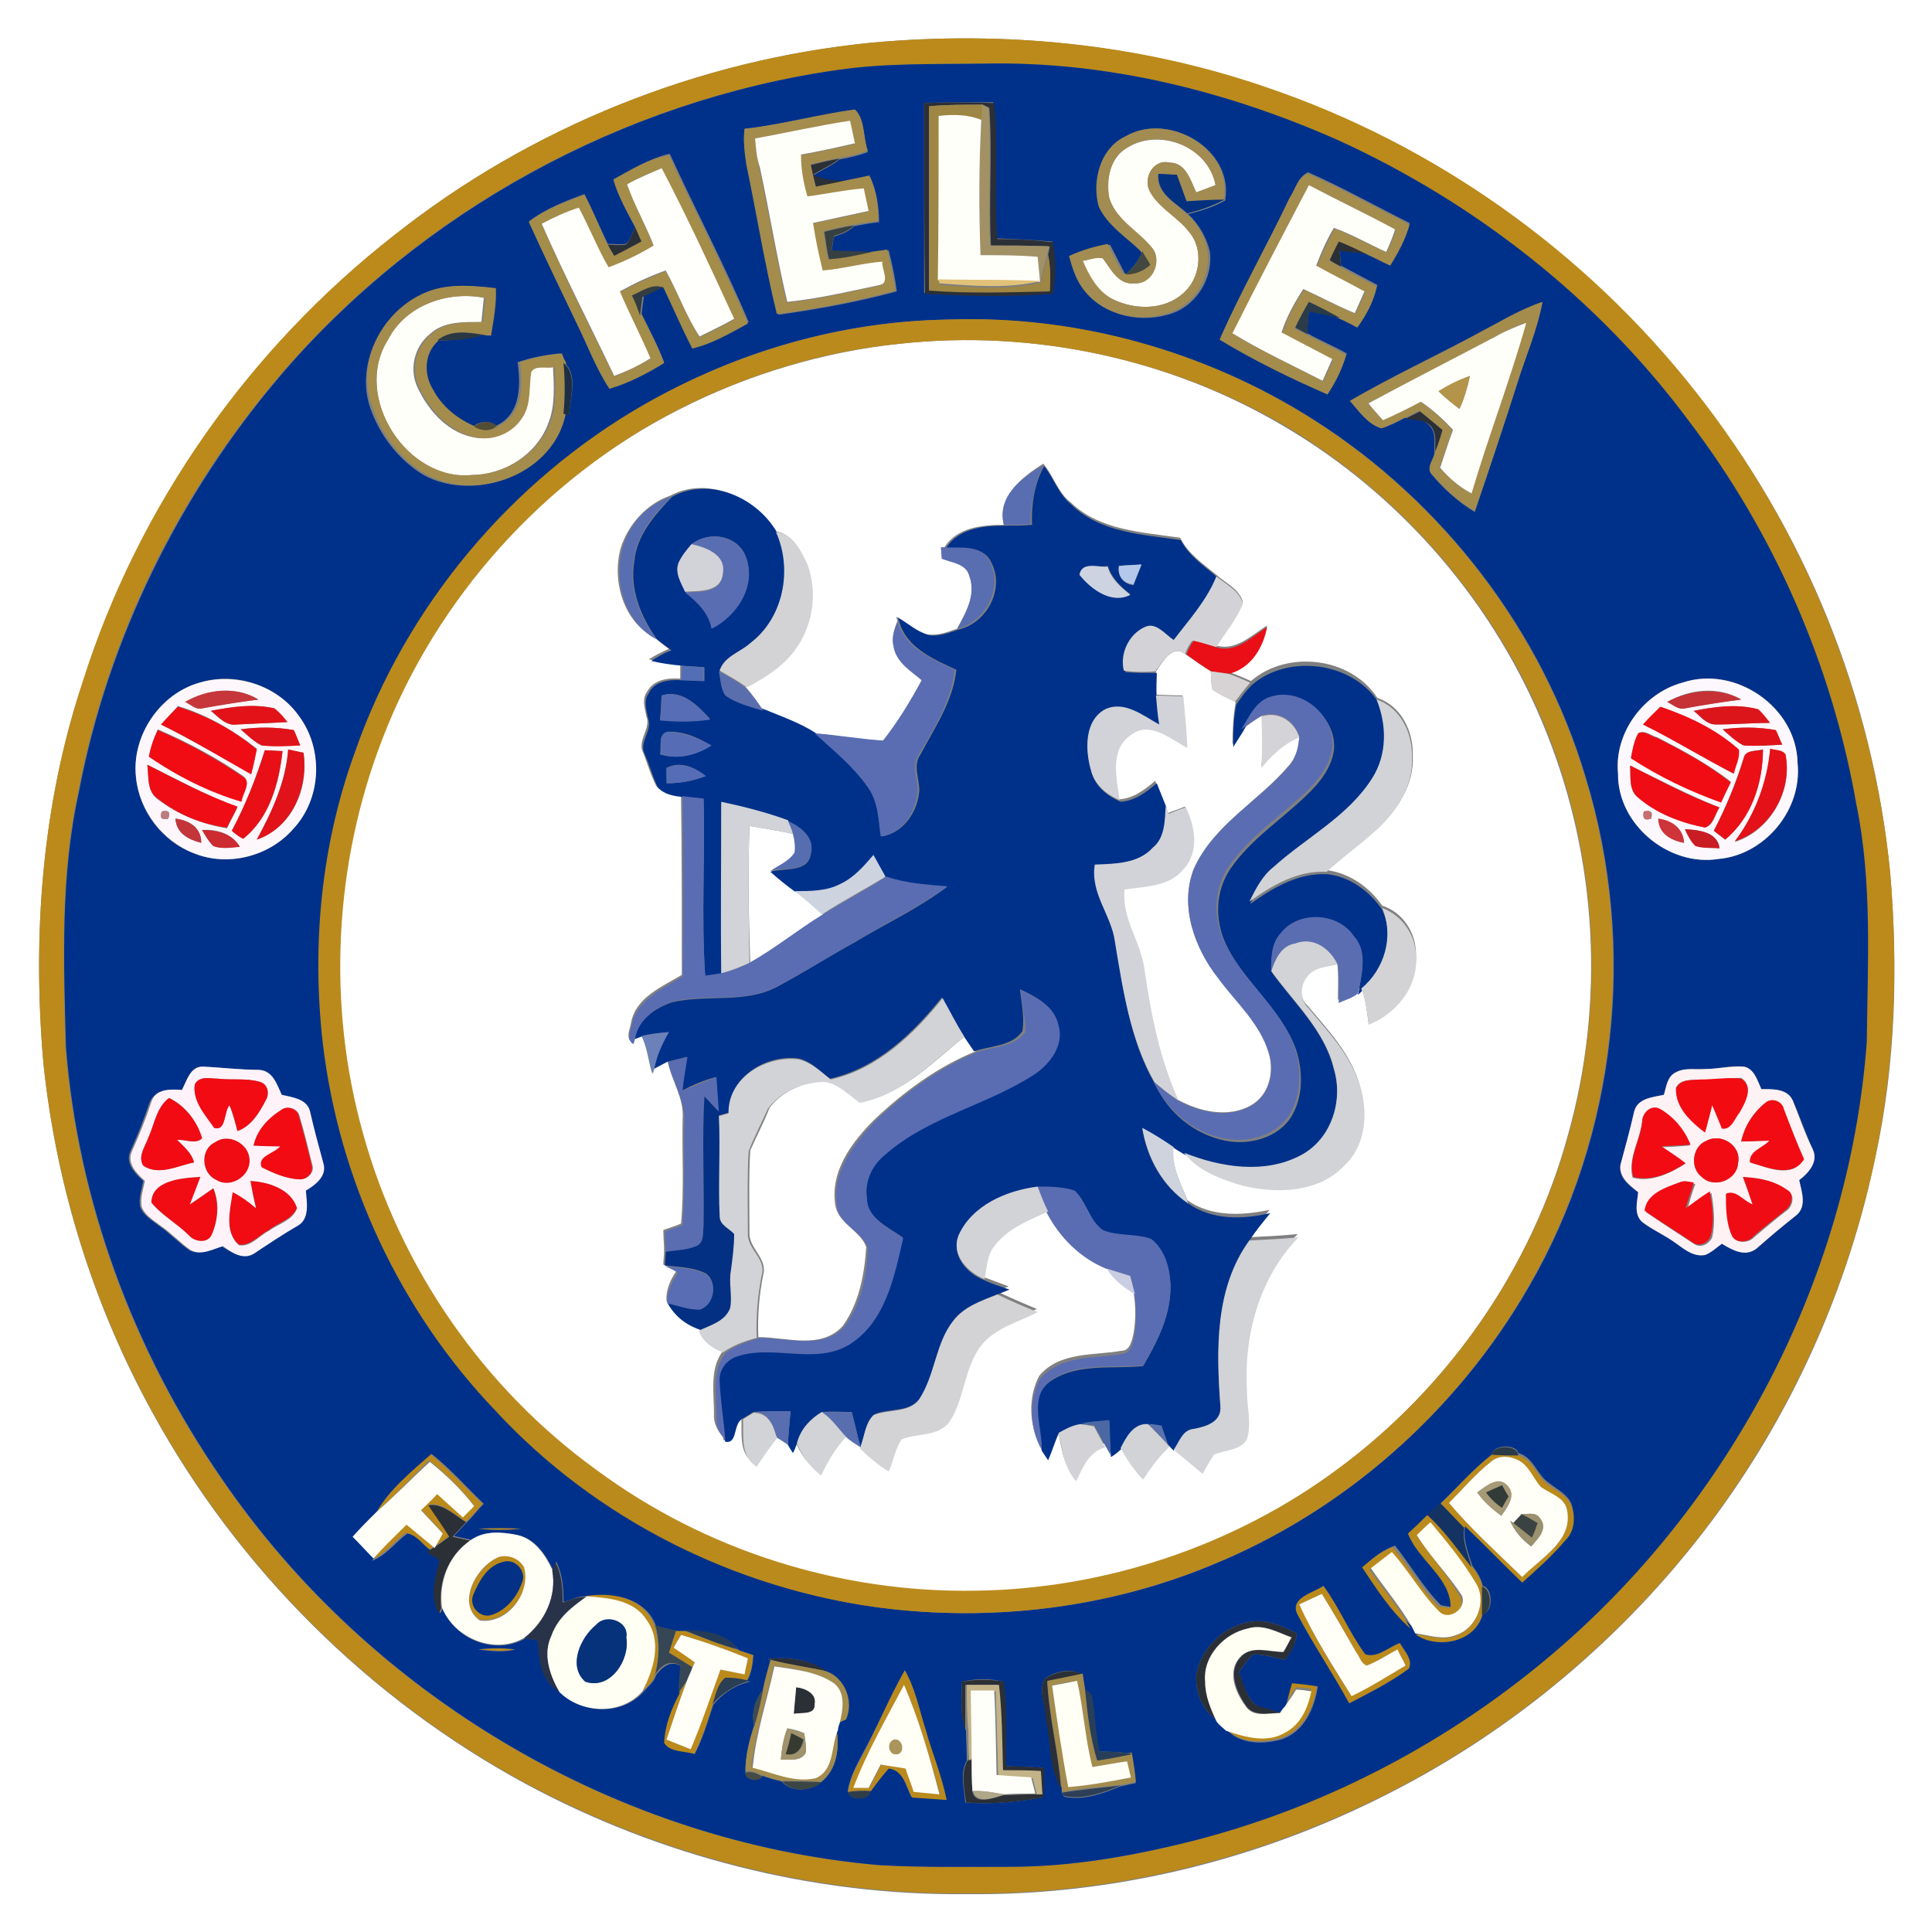<?xml version="1.0" encoding="utf-8"?>
<!-- Generator: Adobe Illustrator 21.0.0, SVG Export Plug-In . SVG Version: 6.00 Build 0)  -->
<svg version="1.1" id="Layer_1" xmlns="http://www.w3.org/2000/svg" xmlns:xlink="http://www.w3.org/1999/xlink" x="0px" y="0px"
	 viewBox="0 0 240 240" style="enable-background:new 0 0 240 240;" xml:space="preserve">
<rect x="0" y="0" width="240" height="240" fill="#808080" stroke="none"/>
<style type="text/css">
	.st0{fill:#FFFFFF;}
	.st1{fill:#BB8A1A;}
	.st2{fill:#00318A;}
	.st3{fill:#2B2F36;}
	.st4{fill:#9E8644;}
	.st5{fill:#A29165;}
	.st6{fill:#A48C4C;}
	.st7{fill:#FFFFFA;}
	.st8{fill:#A28C51;}
	.st9{fill:#A48C49;}
	.st10{fill:#FFFFFC;}
	.st11{fill:#03317F;}
	.st12{fill:#374041;}
	.st13{fill:#424740;}
	.st14{fill:#E1C278;}
	.st15{fill:#A48C4D;}
	.st16{fill:#323C41;}
	.st17{fill:#2B3B48;}
	.st18{fill:#BA8A1D;}
	.st19{fill:#2A3843;}
	.st20{fill:#1D2F44;}
	.st21{fill:#B3944A;}
	.st22{fill:#514E34;}
	.st23{fill:#596DB1;}
	.st24{fill:#586EB1;}
	.st25{fill:#D3D3D6;}
	.st26{fill:#596DB2;}
	.st27{fill:#D2D3D9;}
	.st28{fill:#CDD3E0;}
	.st29{fill:#B4C8EB;}
	.st30{fill:#D3D3D7;}
	.st31{fill:#5A6DB2;}
	.st32{fill:#EA0E16;}
	.st33{fill:#536EB5;}
	.st34{fill:#5A6EAE;}
	.st35{fill:#D7D3D5;}
	.st36{fill:#FDF7FB;}
	.st37{fill:#FDF8FD;}
	.st38{fill:#C6363B;}
	.st39{fill:#C63136;}
	.st40{fill:#576DB5;}
	.st41{fill:#D2D3D8;}
	.st42{fill:#D2D3D7;}
	.st43{fill:#EF0C14;}
	.st44{fill:#E31219;}
	.st45{fill:#EF0D14;}
	.st46{fill:#DC151B;}
	.st47{fill:#D3D3D8;}
	.st48{fill:#E1131A;}
	.st49{fill:#566DB5;}
	.st50{fill:#E21219;}
	.st51{fill:#F10B13;}
	.st52{fill:#F10C13;}
	.st53{fill:#E11219;}
	.st54{fill:#EB0F16;}
	.st55{fill:#E41118;}
	.st56{fill:#E90F16;}
	.st57{fill:#556DB6;}
	.st58{fill:#F00C14;}
	.st59{fill:#D1D3D8;}
	.st60{fill:#BC7D80;}
	.st61{fill:#C86D70;}
	.st62{fill:#C33539;}
	.st63{fill:#566DAF;}
	.st64{fill:#CE3439;}
	.st65{fill:#CC2B30;}
	.st66{fill:#CA1D23;}
	.st67{fill:#CDD3DF;}
	.st68{fill:#5A6DB1;}
	.st69{fill:#6C81B9;}
	.st70{fill:#FFF3F9;}
	.st71{fill:#FFF2F4;}
	.st72{fill:#F20B13;}
	.st73{fill:#F30B12;}
	.st74{fill:#043083;}
	.st75{fill:#CFD3DE;}
	.st76{fill:#D2D3D6;}
	.st77{fill:#586DB3;}
	.st78{fill:#C8CDE1;}
	.st79{fill:#586EAF;}
	.st80{fill:#4C68A4;}
	.st81{fill:#5A72AE;}
	.st82{fill:#2A3A46;}
	.st83{fill:#FFFFF8;}
	.st84{fill:#A69A77;}
	.st85{fill:#323B38;}
	.st86{fill:#143362;}
	.st87{fill:#9B916E;}
	.st88{fill:#3B4342;}
	.st89{fill:#FFFFF4;}
	.st90{fill:#FFFFF6;}
	.st91{fill:#023185;}
	.st92{fill:#28334A;}
	.st93{fill:#2F3C42;}
	.st94{fill:#FFFFF7;}
	.st95{fill:#FFFFF3;}
	.st96{fill:#06317B;}
	.st97{fill:#374654;}
	.st98{fill:#253C58;}
	.st99{fill:#2A3E55;}
	.st100{fill:#FFFFF5;}
	.st101{fill:#C2B388;}
	.st102{fill:#3E4B53;}
	.st103{fill:#FFFFF9;}
	.st104{fill:#293E58;}
	.st105{fill:#A0936B;}
	.st106{fill:#363A31;}
	.st107{fill:#AB955C;}
	.st108{fill:#464B44;}
	.st109{fill:#3B4544;}
	.st110{fill:#2C3F56;}
	.st111{fill:#2F3D49;}
	.st112{fill:#B0A789;}
</style>
<g>
	<path class="st0" d="M0,0h240v240H0V0 M108.3,5.3C86.8,7.4,65.9,15.8,49,29.2c-18,14.1-31.8,33.7-38.7,55.5
		c-5.1,15.2-6.3,31.5-4.9,47.5c1.6,15.2,6.2,30,13.6,43.4c10.6,19.3,26.9,35.5,46.3,46c16.7,9,35.7,13.9,54.8,13.7
		c18.1,0.2,36.2-4.2,52.4-12.5c15.6-7.9,29.3-19.5,39.8-33.4c10.2-13.5,17.3-29.3,20.7-45.8c2.5-11.5,2.8-23.4,1.8-35.2
		c-2.1-21.7-10.6-42.7-24.2-59.7c-13.7-17.4-32.4-30.8-53.4-37.8C141.5,5.4,124.7,3.8,108.3,5.3 M111.8,42.7
		c16.4-1.8,33.4,1.8,47.6,10.2c14.7,8.6,26.4,22.2,32.7,38.1c6.3,15.7,7.3,33.5,2.7,49.9c-4.5,16.6-14.8,31.4-28.6,41.6
		c-12.9,9.6-29,15.1-45.1,15.2c-16.8,0.4-33.6-5-47.1-15c-14-10.2-24.4-25.2-29-41.8c-4.5-16-3.6-33.5,2.4-49
		c6.8-17.6,20.1-32.5,36.9-41C92.9,46.5,102.3,43.7,111.8,42.7 M124.7,65.2c-2.7,0-5.8,0.3-7.4,2.8l-0.4,0c0,0.4,0.1,1.1,0.1,1.4
		c1.2,0.5,3,0.6,3.4,2.1c0.9,2.3-0.4,4.6-1.5,6.6c-1.2,0.4-2.4,0.9-3.7,0.7c-1.5-0.4-2.6-1.4-3.9-2.2l0.2,0.5c-0.4,1-0.7,2-0.5,3.1
		c0.3,2,2.2,3.1,3.5,4.3c-1.4,2.6-2.9,5.2-4.8,7.5c-2.8-0.1-5.6-0.6-8.5-0.9c-2-1.3-4.3-2.1-6.5-3c-0.7-1-1.3-1.9-2.1-2.8
		c2.3-1.2,4.5-2.5,6-4.7c2.3-3,2.8-7.1,1.5-10.6c-0.8-1.7-1.7-3.8-3.9-4c-2.5-4.3-8.4-6.9-13-4.4c-2.9,1-5.2,3.6-6.1,6.5
		c-1.1,4,0.3,9.1,4.2,11.1c0.6,0.5,1.2,1,1.8,1.4c-0.9,0.4-1.7,0.8-2.5,1.3c1.3,0.3,2.6,0.6,3.9,0.6c0,0.4,0,1.3,0,1.8
		c-1.5-0.1-3.3,0.1-4.1,1.6c-0.7,0.9-0.3,2.1-0.1,3.1c0.6,1.5-1.2,3-0.4,4.5c0.5,1.3,0.9,2.7,1.6,4.1c0.7,0.9,2,1,3.1,1.2
		c0.1,7.5,0.1,14.9,0.1,22.3c-2.5,1.5-5.7,2.8-6.3,5.9c-0.1,0.8-0.8,2,0.2,2.5l0.2-0.7l0.8-0.3c0.8,1.5,0.9,3.2,1.4,4.8l0.2-0.7
		c0.4-0.2,1.3-0.7,1.7-0.9c0.5,2.5,2.1,4.7,1.9,7.3c-0.1,4.3,0.2,8.7-0.2,13c-0.7,0.3-1.4,0.5-2.2,0.8c0,0.9,0.1,1.8,0.1,2.6
		c0,0.4-0.1,1.2-0.1,1.7c0.5,0.2,1.1,0.5,1.7,0.7c-0.8,1.1-1.4,2.4-1.3,3.8c0.8,1.7,2.3,2.8,4.1,3.4c0.4,1.4,1.7,2.2,3,2.7
		c-1.8,2.2-1.2,5.3-1.2,7.9c-0.1,1.1,0.4,2.1,1.1,2.9l0.1,0.4c1.6,0.3,1-2.3,2.2-2.9c0.1,2-0.4,4.7,1.7,5.8c0.8-1.2,1.6-2.3,2.5-3.5
		c0.3,0.2,1,0.7,1.4,0.9c0.2,0.3,0.5,0.8,0.6,1c0.1-0.3,0.3-0.9,0.5-1.2c0.6,1.6,1.6,2.9,3,4c0.8-1.7,1.8-3.4,3.1-4.8
		c0.6,0.5,1.2,0.9,1.8,1.3c1.1,1.1,2.3,2.1,3.6,2.9c0.6-1.3,0.8-2.8,1.6-4c2-0.8,4.8-0.3,6.1-2.4c1.7-2.8,1.7-6.3,3.6-9
		c1.7-2.4,4.7-3.1,7.2-4.4c-1.7-0.7-3.3-1.4-5-2.2c0.5-0.2,1-0.4,1.5-0.6c-1.1-0.4-2.1-0.8-3.2-1.2c0.3-1.4,0.3-3,1.3-4.2
		c1.7-2.1,4.3-3.1,6.6-4.2c1.5,3.1,4.1,5.7,7.4,7c0.8,1.4,2.1,2.3,3.4,3.2c0.3,1.8,0.3,3.6,0,5.3c-0.2,0.8-0.4,2.1-1.5,2.1
		c-3.4,0.6-7.7,0.1-10.2,3.1c-1.4,2.6-1.3,6.2,0.2,8.8c0.2,0.3,0.6,0.9,0.8,1.2c0.4-1.1,0.8-2.3,1.3-3.3c0.5,2.1,0.6,4.4,2.2,5.9
		c0.8-1.7,1.6-3.7,3.6-4.2c0.2,0.3,0.5,0.9,0.7,1.2c0.3-0.3,0.9-0.8,1.3-1c0.8,1.4,1.6,2.8,2.8,3.9c1-1.5,2-2.9,3.3-4.1l0.4,0.4
		c1.2,1,2.4,2,3.6,3c0.5-0.8,1-1.6,1.4-2.4c1.4-0.6,3.3-0.5,4.1-1.9c0.5-2,0-4,0-6c-0.4-6.9,1.5-14.1,6.4-19.1
		c-2,0.2-4.1,0.3-6.1,0.4c0.8-1.2,1.7-2.3,2.6-3.4c-3.4,0.7-7.2,0.9-10.2-1.2c-0.9-2.2-2.1-4.5-1.8-7c0.3,0.2,1,0.6,1.3,0.8
		c1.7,2.4,4.6,3.4,7.3,4.1c4.2,1.1,9.4,0.9,12.6-2.5c2.6-2.4,3-6.4,2-9.7c-1.1-3.9-3.9-6.8-6.4-9.8c-1.2-1.1-1.2-3-0.1-4.1
		c0.9-1.1,2.4-1.1,3.7-1.4c0.2,1.6,0.1,3.1,0.1,4.7c0.8-0.4,1.7-0.6,2.4-1.2l0.5-0.5c0.5,1.4,0.7,3,0.9,4.5c3.4-1.3,6.1-4.8,5.9-8.5
		c0-2.7-1.7-5.2-4.2-6c-1.6-2.3-4-4-6.8-4.4c2-1.8,4.2-3.4,6.2-5.2c2.5-2.3,4.6-5.5,4.4-9c0.1-3-1.4-6.2-4.4-7.2
		c-3.3-5.1-11.2-6-15.7-2.1c-0.9-0.4-1.8-0.8-2.7-1.1c2.7-0.7,4.3-3.2,4.7-5.8c-1.9,1.2-3.9,3.2-6.3,2.5c1-1.8,2.5-3.4,3.3-5.4
		c-0.4-1.6-2.2-2.4-3.3-3.4c-1.7-1.4-3.5-2.6-4.5-4.6c-4.7-0.7-10-0.9-13.6-4.4c-1.6-1.2-2.1-3.3-3.4-4.8
		C126.9,59.3,123.9,61.7,124.7,65.2 M143.6,83.4c0.8-1.1,2-3.5,3.7-2.1c1,0.7,2,1.4,3.1,2.1c0.1,0.8,0,1.6,0.3,2.3
		c0.8,0.6,1.8,1,2.8,1.5c-0.3,1.7-0.4,3.5-0.4,5.3c0.4-0.6,0.8-1.2,1.2-1.9c0.8-0.6,1.6-1.2,2.5-1.7c0.1,2.1,0.1,4.2-0.1,6.3
		c1.3-1.6,2.9-2.9,4.7-3.8c0,1.3-0.4,2.7-1.3,3.7c-3.7,4.4-9.3,7.3-11.8,12.8c-1.8,4.6,0.1,9.8,3,13.5c2.2,3,5.2,5.6,6.3,9.3
		c0.7,2.4,0.1,5.3-2.2,6.6c-2.8,1.6-6.4,0.8-9.1-0.7c-2.3-5.1-3.4-10.6-4.2-16.1c-0.4-3.5-2.9-6.5-2.5-10.1c2.5-0.4,5.6-0.4,7.3-2.5
		c2-2.1,1.4-5.4,0.3-7.7c-0.7,0.3-1.4,0.5-2.1,0.8c-0.1-0.3-0.3-0.8-0.4-1c-0.4-1-0.8-2-1.2-3c-1.3,1.1-2.7,2.2-4.5,2.3
		c-0.4-2.7-1.3-6.3,1.4-8.1c2.3-1.8,4.9,0.5,7,1.6c-0.2-2.1-0.3-4.2-0.5-6.4c-1.1,0-2.2-0.1-3.4-0.1
		C143.6,85.4,143.6,84.4,143.6,83.4 M93.1,102.6c1.8,0.3,3.7,0.6,5.5,1c0.1,0.7,0.3,1.5,0.2,2.3c-0.7,1.1-2,1.6-3,2.3
		c1,0.9,2,1.8,3.1,2.5c1.2,0.9,2.3,1.9,3.4,2.9c-3,2-5.9,4.3-9.1,6C93,114,92.9,108.3,93.1,102.6 M106.9,136.9c5.3-1,9-5,13-8.2
		c0.4,0.6,0.9,1.3,1.3,1.9c-4.7,1.9-8.9,5-12.6,8.5c-2.8,2.8-5.6,6.5-4.8,10.8c0.5,2.2,3.1,3,3.8,5c-0.2,3.4-0.9,7-2.9,9.8
		c-2.7,3-7,1.4-10.5,1.4c-0.1-2.6,0.1-5.2,0.6-7.7c0.6-2.1-1.8-3.3-1.7-5.3c0-3.4-0.1-6.8,0.1-10.2c0.8-1.8,1.7-3.5,2.4-5.3
		c1.6-2.1,4.4-3.3,7.1-3.3C104.2,134.7,105.5,136,106.9,136.9L106.9,136.9z"/>
	<path class="st1" d="M108.3,5.3c16.4-1.5,33.2,0.1,48.9,5.5c21,7.1,39.7,20.4,53.4,37.8c13.5,17.1,22,38.1,24.2,59.7
		c1,11.7,0.6,23.6-1.8,35.2c-3.4,16.5-10.6,32.3-20.7,45.8c-10.5,13.9-24.2,25.5-39.8,33.4c-16.1,8.2-34.2,12.7-52.4,12.5
		c-19,0.2-38-4.7-54.8-13.7c-19.4-10.5-35.7-26.7-46.3-46c-7.4-13.4-12-28.2-13.6-43.4c-1.4-15.9-0.2-32.2,4.9-47.5
		C17.2,62.8,30.9,43.3,49,29.2C65.9,15.8,86.8,7.4,108.3,5.3 M104,8.7c-26.7,3.8-51.8,17.5-69.3,38c-12.6,14.7-21.4,32.6-25,51.7
		c-2.3,10.4-1.8,21.2-1.6,31.7c1.5,19.1,8.4,37.8,19.3,53.5c18.4,27,49.2,45.3,81.8,48.1c5.4,0.3,10.8,0.2,16.2,0.2
		c7.8,0,15.5-1.3,23-3.3c15.5-4,30.1-11.5,42.5-21.6c23.4-18.9,38.8-47.5,40.9-77.6c0.1-9.8,0.7-19.8-1.3-29.5
		c-3-17.2-10.2-33.7-20.8-47.6c-11.2-15.1-26.5-27.2-43.6-34.9c-13.7-6.1-28.7-9.8-43.8-9.5C116.3,8,110.1,7.8,104,8.7 M46.8,187.8
		c1.6-2.9,4.3-4.9,6.6-7.2c2.3,1.9,4.3,4.1,6.5,6.2c-0.6,0.8-1.3,1.5-2,2.2c-1.5-0.8-2.8-2.4-4.7-2.1c0.8,1.3,1.7,2.6,2.6,3.9
		c-0.8,0.6-1.6,1.2-2.5,1.7c-0.9-0.7-1.7-1.9-2.9-2.1c-1.5,1.1-2.6,2.7-4.4,3.4l0.3-0.4c1.3-1.5,2.7-2.8,4.1-4.2
		c1.1,1,2.3,1.9,3.5,2.9c0.3-0.6,0.7-1.2,1-1.8c-0.9-1-1.8-1.9-2.7-2.9c0.6-0.7,1.3-1.3,2-2c1.1,1,2.1,1.9,3.2,2.9
		c0.5-0.5,0.9-0.9,1.4-1.4c-1.6-2.1-3.5-3.9-5.5-5.5C51.1,183.6,49,185.8,46.8,187.8 M185.3,180.7c1.1,0.1,2.2,0.1,3.3,0.1
		c1.8,0.5,2.3,2.7,3.8,3.7c1,0.8,2.3,1.3,2.8,2.6c0.5,1.5,0.5,3.3-0.7,4.5c-1.7,1.9-3.5,3.7-5.4,5.3c-2.5-2.2-4.7-4.7-7.1-7
		c-1-1-2-2.1-3-3.1C181.1,184.7,183,182.5,185.3,180.7 M185.2,181.6c-1.9,1.5-3.5,3.4-5.2,5.1c2.8,3.3,6,6.2,9.1,9.2
		c2.2-2.3,6.2-4.4,5.6-8.1c-0.1-1.7-2.1-2.1-3.3-3.1c-0.9-0.9-1.4-2.2-2.3-3C188,180.9,186.3,180.6,185.2,181.6 M59.4,189.9
		c1.8-0.1,3.6-0.1,5.4,0C63,190.1,61.2,190.1,59.4,189.9 M62,193.4c1.2-0.3,2.5,0.1,3.1,1.2c1,3.2-2.1,7.1-5.5,6.6
		C56.6,199.2,59.3,194.5,62,193.4 M62.6,194c-1.9,0.4-3,2.4-3.8,4.1c-0.6,1.4,0.9,3,2.3,2.5c1.7-0.6,3-2.2,3.7-3.9
		C65.4,195.3,64,193.6,62.6,194 M161.2,200.6c-1.1-2.1,1.9-2.7,3.2-3.6c2,2.7,3.2,5.8,5.2,8.5c1.5,0.5,2.9-0.9,4.3-1.4
		c0.5,1,1.7,2.1,1.1,3.2c-2.3,1.7-4.9,3-7.4,4.3C165.5,207.9,163.2,204.3,161.2,200.6 M161.4,199.3c1.8,4,4.1,7.7,6.5,11.4
		c2.3-1.2,4.5-2.5,6.7-3.8c-0.3-0.7-0.7-1.3-1-2c-1.3,0.7-2.5,1.5-3.8,2c-0.7-0.2-0.9-1.1-1.3-1.6c-1.4-2.5-2.8-4.9-4.3-7.3
		C163.3,198.4,162.4,198.8,161.4,199.3 M72.4,198.3c3.3-0.7,7.6,0.1,8.9,3.7c0.6,2,0.6,4.1,0,6.1c-0.2,0.9-1,1.4-1.5,2
		c1.4-2.7,2.5-6.2,0.5-8.9c-1.6-2.5-4.7-2.6-7.4-2.9L72.4,198.3 M84,202.6c0.3,0,0.8,0,1,0c2.2,0.8,4.4,1.7,6.7,2.4
		c0.6,0.2,1.2,0.4,1.8,0.6c0,1.1-0.2,2.2-0.8,3.2c-0.9-0.1-1.8-0.3-2.6-0.3c-1,0.8-1.2,2.2-1.6,3.3c-0.6,2.1-1.3,4.1-2.3,6.1
		c-1.2-0.3-3.1-0.2-3.8-1.4c0-2.1,0.9-4.2,1.9-6.1c0.3-0.5,0.7-1,1-1.5c-0.9,2.4-1.7,4.8-2.5,7.2c1,0.4,2,0.8,3,1.2
		c1.3-3.3,2.4-6.6,3.7-9.9c1,0.2,2,0.4,3,0.6c0.1-0.7,0.3-1.3,0.4-2c-2.7-1.1-5.5-2.1-8.3-2.9c-0.2,0.4-0.7,1.1-0.9,1.5
		c0.9,0.6,1.7,1.2,2.6,1.8c-0.1,0.2-0.2,0.5-0.3,0.7c-0.9-0.6-1.9-1.2-2.9-1.8C83.4,204.4,83.7,203.5,84,202.6 M59.4,204.9
		c1.5-0.1,3.1-0.2,4.6,0C62.5,205.2,60.9,205,59.4,204.9 M160.4,208.9c1.1,0.1,2.2,0.3,3.2,0.4c-0.4,2.8-1.7,5.7-4.6,6.6
		c-2.2,0.6-5,0.7-6.7-1.2c2.3,0.8,5.1,1.6,7.4,0.2c1.9-1,2.8-3.1,3.2-5.1c-0.6-0.1-1.3-0.1-1.9-0.2c-0.5,0.7-0.9,1.4-1.4,2.1
		C159.9,210.9,160.1,209.9,160.4,208.9L160.4,208.9z"/>
	<path class="st2" d="M104,8.7c6.1-0.9,12.2-0.7,18.4-0.8c15.1-0.3,30,3.4,43.8,9.5c17.1,7.8,32.4,19.8,43.6,34.9
		c10.6,13.9,17.8,30.4,20.8,47.6c2,9.7,1.4,19.7,1.3,29.5c-2.2,30-17.6,58.7-40.9,77.6c-12.4,10.1-27,17.6-42.5,21.6
		c-7.5,1.9-15.2,3.3-23,3.3c-5.4,0-10.8,0.1-16.2-0.2c-32.6-2.8-63.4-21.1-81.8-48.1c-10.9-15.8-17.8-34.4-19.3-53.5
		c-0.3-10.6-0.7-21.3,1.6-31.7c3.6-19,12.5-37,25-51.7C52.2,26.3,77.4,12.5,104,8.7 M114.8,12.8c0,7.9,0,15.7,0,23.6
		c5.3,0.3,10.6,0.4,15.9,0c0.4-2.1,0.4-4.3,0-6.4c-2.3-0.2-4.6-0.3-6.9-0.4c-0.5-5.6,0.2-11.3-0.4-16.9
		C120.6,12.7,117.7,12.7,114.8,12.8 M92.5,16c-0.2,1.5,0,3,0.4,4.5c1.3,6.2,2.3,12.4,3.8,18.6c5-0.7,9.9-1.6,14.7-2.9
		c-0.2-1.7-0.6-3.5-1-5.1c-0.7,0.1-1.4,0.2-2.1,0.3c-1.7,0-3.3-0.1-5-0.2c0.1-0.6,0.2-1.2,0.3-1.8c0.9-0.3,1.8-0.6,2.5-1.3
		c1-0.2,2.1-0.4,3.1-0.5c0-1.9-0.3-3.9-1.1-5.6c-1,0.2-2,0.4-2.9,0.6c-1.4-0.1-2.9-0.2-4.2-0.8c1.1-0.7,2.3-1.2,3.3-2
		c1.2-0.2,2.4-0.5,3.5-0.9c-0.6-1.6-0.3-3.9-1.6-5.1C101.6,14.2,97.1,15.5,92.5,16 M139.9,16.9c-3.3,1.5-4.3,5.7-3.1,8.9
		c1.1,2.3,3.3,3.7,5.1,5.4c-0.4,1.2-1.2,2.1-2.1,2.9c-0.6-1.2-1.3-2.5-1.9-3.7c-1.7,0.2-3.3,0.8-4.8,1.5c0.4,1.5,0.9,3,1.9,4.3
		c2.4,3.2,7,4,10.7,2.7c3-1.1,5-4.4,4.6-7.6c-0.4-1.8-1.4-3.5-2.7-4.7c1.6-0.4,3.2-0.9,4.6-1.7C153.3,18.5,145.2,13.9,139.9,16.9
		 M76.2,22.3c0.6,2.1,1.7,4,2.7,5.9c-0.4,0.7-0.5,1.7-1.2,2.1c-0.7,0.1-1.4,0-2.2,0c-1-2.1-1.9-4.2-2.9-6.2
		c-2.4,0.9-4.8,1.8-6.9,3.4c1.9,4.2,3.9,8.4,5.9,12.5c1.3,2.7,2.4,5.6,4.1,8.2c2.4-0.7,4.6-1.8,6.8-3.2c-0.8-2.1-1.8-4-2.8-6
		c0.1-0.8,0.2-1.5,0.3-2.3c0.8-0.4,1.7-0.8,2.5-1.2c1.2,2.5,2.3,5.1,3.6,7.6c2.5-0.6,4.7-1.9,6.9-3.1c-3-7.1-6.6-13.9-9.8-20.9
		C80.6,19.7,78.4,21.1,76.2,22.3 M160.2,24.6c-2.8,5.9-6,11.5-8.6,17.4c4.3,2.6,8.8,4.8,13.4,6.8c1-1.5,1.8-3.2,2.3-4.9
		c-1.6-0.9-3.3-1.6-4.9-2.5c0-0.9,0.1-1.9,0.2-2.8c1.3,0.3,2.6,0.6,3.9,0.8c0.7,0.4,1.5,0.8,2.2,1.1c1.1-1.5,2-3.2,2.4-5.1
		c-1.5-0.8-3-1.6-4.5-2.4c-0.1-0.6-0.1-1.3-0.2-1.9c1.2,0.2,2.4,0.3,3.6,0.4c0.9,0.5,1.8,0.9,2.7,1.3c1-1.6,2-3.2,2.4-5.1
		c-4.2-2.1-8.3-4.4-12.6-6.3C161.3,21.9,160.9,23.6,160.2,24.6 M53.5,36.1c-5.7,2-9.5,8.8-7.5,14.6c1.2,3.4,3.5,6.4,6.6,8.3
		c6.4,3.5,16.1-0.1,17.4-7.6l0.7,0.1c0.1-2,1.2-5.1-0.7-6.5c-0.1-0.3-0.3-0.8-0.5-1.1c-1.8,0.2-3.5,0.5-5.2,1.1
		c0.4,2.9,0.4,6.5-2.7,7.9c-0.7-0.7-2.1-0.6-2.8,0.1c-2.2-0.9-4.2-2.5-5.3-4.6c-1.1-1.9-1-4.6,0.7-6.1c2,0,3.9-0.2,5.8-0.7
		c0.2,0,0.5,0.1,0.7,0.1c0.4-2,0.8-3.9,0.6-5.9C58.9,35.5,56.1,35.3,53.5,36.1 M184,41.2c-5.4,2.9-11,5.5-16.3,8.6
		c1.1,1.3,2.2,2.9,3.9,3.4c1-0.3,2-0.8,2.9-1.3c1,0.2,2.2,0.1,3,0.9c1,0.9,0.6,2.4,0.7,3.6c-0.2,0.8-1.1,1.8-0.3,2.6
		c1.5,1.8,3.3,3.4,5.3,4.6c1.8-5.3,3.6-10.7,5.3-16c1-3.3,2.4-6.5,3.1-10C188.9,38.4,186.5,39.9,184,41.2 M117.8,39.7
		c-13.2,0.2-26.2,3.9-37.6,10.5c-16.6,9.5-29.7,25.1-36,43.2c-4.1,11.6-5.3,24.1-4,36.2c2,17,9.6,33.4,21.5,45.7
		c12.4,13.3,29.6,22,47.6,24.4c13.9,1.8,28.3,0.1,41.3-5.3c16.4-6.7,30.4-19.1,39.3-34.5c11-18.9,13.5-42.4,7.1-63.3
		c-5.4-18.2-17.7-34.2-33.7-44.4C149.8,43.6,133.7,39.2,117.8,39.7 M24.8,84.8c-5,1.4-8.5,6.7-7.9,11.8c0.4,4.2,3.3,8,7.2,9.4
		c4.2,1.7,9.4,0.4,12.3-3c3.5-3.8,3.8-10,0.7-14.1C34.4,85.1,29.2,83.4,24.8,84.8 M209,84.8c-4.8,1.3-8.5,6.2-8,11.3
		c0,6.3,6.3,11.6,12.5,10.6c5.8-0.5,10.4-6.1,9.8-11.9C223.2,87.8,215.6,82.6,209,84.8 M22.6,135.4c-1.4-0.1-3.3-0.1-4,1.5
		c-0.7,2.1-1.5,4.1-2.4,6.1c-0.7,1.5,0.6,2.8,1.6,3.7c-0.2,1.1-0.6,2.1-0.4,3.2c0.4,1.1,1.5,1.7,2.4,2.4c1.3,0.9,2.4,2.1,3.7,3
		c1.3,0.7,2.7-0.1,4-0.5c1.1,0.7,2.6,1.7,3.9,0.9c1.8-1.2,3.6-2.4,5.5-3.5c1.5-0.9,1.1-2.8,0.9-4.3c1.1-0.7,2.5-1.7,2.2-3.3
		c-0.6-2.2-1.2-4.4-1.7-6.6c-0.4-1.5-2.2-1.7-3.5-2c-0.5-1.3-1.1-3-2.8-3.1c-2.3,0-4.6-0.3-7-0.4C23.7,132.5,23.2,134.2,22.6,135.4
		 M208.2,133.2c-1.1,0.5-1.2,1.8-1.5,2.8c-1.4,0.3-3.3,0.4-3.7,2.1c-0.5,2.2-1.1,4.4-1.7,6.6c-0.3,1.6,1.1,2.6,2.2,3.4
		c-0.1,1.2-0.5,2.8,0.5,3.7c1.1,0.9,2.5,1.5,3.7,2.3c1.3,0.8,2.5,2.1,4.1,1.8c0.8-0.3,1.4-0.9,2.1-1.4c1.3,0.8,2.9,1.6,4.3,0.6
		c1.6-1.4,3.3-2.8,4.9-4.1c1.4-1.1,0.7-3,0.4-4.4c1.1-0.9,2.4-2.2,1.7-3.8c-0.9-2-1.6-4.1-2.5-6.1c-0.7-1.5-2.5-1.4-3.9-1.4
		c-0.5-1.1-0.9-2.5-2.2-2.8c-1.6-0.2-3.2,0.3-4.8,0.3C210.6,132.9,209.3,132.6,208.2,133.2 M185.3,180.7c-2.3,1.8-4.2,4-6.3,6
		c-0.5,0.5-1.1,1-1.6,1.5c-0.7,0.7-1.4,1.4-2.2,2.1c1.3,3.4,5.3,5.5,5.3,9.3c-0.4,0-1.1-0.1-1.5-0.2c-2.2-2.2-3.8-5-5.7-7.4
		c-1.5,0.5-2.7,1.5-3.8,2.5c1.8,2.7,3.5,5.5,6,7.6c0.1,0.2,0.3,0.6,0.4,0.8c2.7,1.9,7.4,1.1,8.3-2.4c1.3-0.2,1.3-3.2,0-3.5
		c-0.2-0.9-0.7-1.7-1.3-2.5c-0.5-1.6-1.2-3.2-0.9-4.9c2.4,2.3,4.7,4.7,7.1,7c1.9-1.7,3.8-3.4,5.4-5.3c1.2-1.2,1.2-3,0.7-4.5
		c-0.5-1.2-1.8-1.8-2.8-2.6c-1.5-1-1.9-3.2-3.8-3.7C188.4,179.4,185.5,179.4,185.3,180.7 M46.8,187.8c-1,0.9-1.9,1.9-2.9,3
		c0.8,0.9,1.7,1.8,2.6,2.7l-0.3,0.4c1.8-0.7,2.9-2.3,4.4-3.4c1.2,0.2,1.9,1.4,2.9,2.1l-0.3,0.2c0.5,0.3,1.1,0.7,1.6,1
		c-0.5,2.2-1.4,4.5-0.1,6.6l0.3-0.6c1.5,3.9,6.6,5.9,10.3,3.7c0.4,0.1,1.3,0.2,1.7,0.3c0.1,2.4,0.4,5.1,2.7,6.4
		c2.7,2.8,7.7,2.9,10.3-0.1c0.5-0.6,1.3-1.2,1.5-2c0.8-1.1,1.9-1.9,3.1-1.1c-0.1,1.1-0.2,2.3-0.2,3.4c-1,1.9-1.8,3.9-1.9,6.1
		c0.7,1.2,2.6,1,3.8,1.4c1-1.9,1.6-4,2.3-6.1c1.2-1.5,2.8-2.5,4.6-2.9l-0.4-0.1c0.6-1,0.7-2.1,0.8-3.2c-0.6-0.2-1.2-0.4-1.8-0.6
		c-1.5-2-4.3-2.4-6.7-2.4c-0.3,0-0.8,0-1,0c-0.9-0.2-1.8-0.4-2.6-0.6c-1.3-3.6-5.6-4.3-8.9-3.7c-0.9,0-1.7,0.5-2.6,0.7
		c0-1.7-0.1-3.4-0.9-5c-0.1,0.3-0.3,0.8-0.4,1c-0.9-1.9-2.2-3.8-4.3-4.3c-1.9-0.4-4.1-0.6-5.8,0.6c-0.7-0.2-1.5-0.3-2.2-0.5
		c0.6-0.6,1.1-1.2,1.7-1.8c0.7-0.7,1.3-1.5,2-2.2c-2.2-2.1-4.1-4.3-6.5-6.2C51,182.9,48.4,185,46.8,187.8 M59.4,189.9
		c1.8,0.2,3.6,0.2,5.4,0C63,189.8,61.2,189.8,59.4,189.9 M161.2,200.6c2,3.8,4.4,7.3,6.4,11c2.5-1.3,5.1-2.6,7.4-4.3
		c0.6-1.1-0.6-2.3-1.1-3.2c-1.4,0.5-2.8,1.9-4.3,1.4c-2-2.7-3.2-5.8-5.2-8.5C163.1,197.9,160.1,198.5,161.2,200.6 M148.6,208.2
		c-0.1,2.1,0.8,4.3,2.6,5.5c0.4,0.4,0.8,0.8,1.2,1.2c1.7,1.8,4.5,1.8,6.7,1.2c2.9-0.9,4.2-3.9,4.6-6.6c-1.1-0.2-2.1-0.3-3.2-0.4
		c-0.3,1-0.5,1.9-0.8,2.9c-0.1,0.2-0.4,0.6-0.6,0.8c-1.1-0.3-2.1-0.5-3.1-1c-1.2-1-1.6-2.7-2.1-4.1c0.6-0.8,1.1-1.6,1.8-2.2
		c1.3,0,2.6,0.4,3.9,0.7c0.8-1,1.4-2.1,1.5-3.3c-1.6-0.8-3.3-1.6-5.1-1.5C152.4,201.6,149.1,204.6,148.6,208.2 M59.4,204.9
		c1.5,0.2,3.1,0.4,4.6,0C62.5,204.7,60.9,204.7,59.4,204.9 M95.3,206.1l0.5,0.1c-0.4,1.2-0.7,2.4-1,3.7c-1,1.3-1.5,2.9-1.1,4.5
		c-0.6,1.9-1.1,3.8-1.1,5.7c-0.1,1,1.7,1.3,2.1,0.5c0.8,0.3,1.6,0.5,2.4,0.7c1.2,1.4,3.6,1.2,4.9,0.1c2-1.6,2.3-4.2,1.9-6.6
		c0.1-0.2,0.2-0.6,0.2-0.8c0.2-0.1,0.7-0.3,0.9-0.4c0.9-2.3-0.1-5.2-2.5-6C100.5,206.1,97.8,205.8,95.3,206.1 M112.4,207.5
		c-1.8,3.2-3.2,6.5-4.9,9.7c-0.9,1.7-1.9,3.4-2.2,5.3c0.1,1.2,2.8,1.2,2.8-0.1c0.8-0.9,1.5-1.8,2.2-2.8c1.9,0.2,2.2,2.2,2.9,3.6
		c1.4,0.1,2.8,0.2,4.3,0.3c-0.6-3-1.7-5.8-2.6-8.7C114.2,212.4,113.7,209.8,112.4,207.5 M129.8,208.5c-0.8,1.5,0,3.2,0.2,4.8
		c0.7,2.9,0.3,6.2,1.9,8.8l0,0.6l0.3,0.5c2.4,0.5,4.8-0.4,7-1.3c0.6-0.1,1.3-0.3,1.9-0.4c-0.2-1.2-0.3-2.4-0.5-3.6
		c-1.3-0.3-2.7-0.3-4.1-0.3c-0.3-1.7-0.5-3.5-0.7-5.3c-0.2-0.8,0-2.1-1.1-2.3c-0.1-0.7-0.2-1.4-0.3-2
		C133,207.2,131.2,207.6,129.8,208.5 M119.5,208.9c0,2-0.3,4.1,0.5,6.1c0,1.2,0.1,2.5,0.1,3.7c-0.9,1.6-0.3,3.5-0.2,5.2
		c3.2,0.3,6.5-0.1,9.6-0.6c0.1-1.2,0.1-2.5,0.1-3.7c-1.6-0.1-3.2-0.1-4.7-0.2c-0.1-3.5,0.2-7-0.3-10.5
		C123,208.5,121.3,208.5,119.5,208.9 M129.7,57.9c1.2,1.5,1.8,3.5,3.4,4.8c3.6,3.5,8.9,3.7,13.6,4.4c1,2,2.9,3.2,4.5,4.6
		c-1.2,3-3.4,5.4-5.2,8c-1.1-0.7-2.1-2.3-3.6-1.6c-2,0.9-3.1,3.3-2.6,5.4c1.3,0.1,2.6,0.1,3.9,0.1c0,1-0.1,2,0,3
		c0.1,1.2,0.2,2.4,0.4,3.6c-2-1.2-4.3-3-6.7-1.9c-2.7,1.4-2.6,5-1.8,7.5c0.4,1.9,2,3.1,3.6,3.8c1.8-0.1,3.2-1.2,4.5-2.3
		c0.4,1,0.8,2,1.2,3c0,1.8-0.1,4-1.6,5.3c-1.8,2-4.7,2-7.2,2.1c-0.5,3.5,2.1,6.2,2.5,9.6c1,5.9,1.8,12.1,4.9,17.4
		c1.6,3.5,4.8,6.2,8.7,7c2.9,0.6,6.4-0.3,8.1-2.8c1.6-2.5,1.6-5.7,0.7-8.5c-1.8-5.1-6.6-8.4-8.8-13.3c-1.3-2.9-1.2-6.4,0.6-9.1
		c2.5-3.7,6.3-6.1,9.5-9.2c1.6-1.5,3.1-3.4,3.4-5.6c0.4-3.9-3.7-7.5-7.5-6.4c-2,0.5-2.9,2.5-3.8,4.1c-0.4,0.6-0.8,1.3-1.2,1.9
		c0-1.8,0-3.6,0.4-5.3c0.6-0.9,1.2-1.7,1.9-2.4c4.5-3.9,12.4-2.9,15.7,2.1c1.2,3.1,1.2,6.8-0.6,9.7c-3,4.8-8.2,7.4-12.3,11.1
		c-1.3,1.2-2.2,2.7-3,4.3c2.8-2,6-3.9,9.6-3.7c2.8,0.3,5.2,2.1,6.8,4.4c1.6,3.5,0.4,7.6-2.5,10.1l-0.5,0.5c0.4-2.3,1.2-5.1-0.5-7.1
		c-2-3-6.9-3.2-9.1-0.4c-1.2,1.3-1.2,3.1-1.1,4.7c2.8,3.9,6.6,7.3,7.7,12.1c1.2,4-0.3,8.8-4.1,10.8c-4.5,2.4-9.9,1.5-14.5-0.3
		c-0.3-0.2-1-0.6-1.3-0.8c-1.3-0.8-2.5-1.6-3.9-2.4c0.6,3.7,2.5,7.2,5.7,9.3c3,2.1,6.8,2,10.2,1.2c-0.9,1.1-1.8,2.2-2.6,3.4
		c-4.3,6-4.1,13.6-3.6,20.6c0.2,2-1.7,2.6-3.3,2.9c-1.4,0.1-1.8,1.6-2.5,2.6l-0.4-0.4l-0.3-0.3c-0.3-0.8-0.5-1.5-0.8-2.3
		c-0.4,0-1.2-0.1-1.6-0.2c-1.9-0.1-2.7,1.6-3.4,3c-0.3,0.3-0.9,0.8-1.3,1c-0.1-1.5-0.2-2.9-0.2-4.4c-1.2,0.1-2.3,0.2-3.5,0.4
		c-1,0.1-1.9,0.6-2.8,1.1c-0.5,1.1-0.8,2.2-1.3,3.3c-0.2-0.3-0.6-0.9-0.8-1.2c0-2.8-1.8-6.7,1.2-8.7c3.4-2.2,7.6-1.4,11.4-1.8
		c1.8-3.1,3.5-6.4,3.4-10.1c-0.1-2.1-0.7-4.3-2.4-5.6c-1.9-0.8-4.1-0.3-6-1.1c-1.7-1.2-2-3.6-3.5-4.9c-1.5-0.5-3.1-0.5-4.6-0.5
		c-3.8,0.5-8.1,2.3-9.8,6c-1,2.4,1,4.7,3.1,5.5c1,0.5,2.1,0.8,3.2,1.2c-0.5,0.2-1,0.4-1.5,0.6c-2,0.8-4.2,1.5-5.5,3.3
		c-2.2,2.8-2.2,6.7-4.1,9.6c-1.3,1.8-3.9,1.2-5.7,2c-1.1,1.1-1.2,2.7-1.7,4.1c-0.4-1.5-0.7-2.9-1.1-4.4c-1.2,0-2.5-0.1-3.7,0
		c-1.5,0.9-2.6,2.2-3.1,3.9c-0.1,0.3-0.3,0.9-0.5,1.2c-0.2-0.3-0.5-0.8-0.6-1c0-1.4,0.2-2.8,0.3-4.2c-1.5,0-3.1,0-4.6,0.1
		c-0.3,0.2-1,0.6-1.3,0.8c-1.3,0.6-0.6,3.2-2.2,2.9l-0.1-0.4c-0.2-2.4-0.6-4.8-0.7-7.2c-0.1-1.3,0.7-2.5,1.9-3
		c4.5-1.7,9.8,1,14.1-1.5c4.6-2.8,5.7-8.5,6.8-13.3c-1.8-1.3-4.5-2.4-4.5-5c-0.3-2,0.7-4,2.2-5.3c5.4-4.8,12.8-6.2,18.7-10.1
		c2-1.3,3.6-3.5,2.9-6c-0.5-2.3-2.7-3.5-4.7-4.4c0.2,1.7,0.6,3.5,0.3,5.2c-1.3,1.9-4,1.8-6,2.5c-0.4-0.6-0.9-1.3-1.3-1.9
		c-1-1.5-1.8-3.2-2.7-4.8c-3.6,4.5-8.1,8.8-13.9,10.1c-1.2-0.9-2.3-2.1-3.8-2.5c-4-0.6-8.8,2.2-8.7,6.7c-0.4,0.1-1.1,0.3-1.4,0.4
		l0-0.5c-0.1-1.4-0.2-2.9-0.3-4.3c-1.5,0.4-2.9,1-4.2,1.7c0.2-1.4,0.4-2.8,0.6-4.2c-0.8,0.2-1.6,0.4-2.4,0.6
		c-0.4,0.2-1.3,0.7-1.7,0.9c0.3-1.6,1-3.1,1.8-4.5c-1.2,0.1-2.3,0.2-3.4,0.5l-0.8,0.3c0.4-2.4,2.6-3.9,4.7-4.6c4.3-1,9,0.2,13-1.9
		c3.2-1.7,6.3-3.7,9.6-5.5c3.8-2.3,7.9-4.2,11.5-6.9c-2.5-0.2-5.1-0.4-7.6-1.2c-0.5-0.9-1-1.8-1.5-2.7c-1.2,1.4-2.5,2.8-4.1,3.6
		c-1.7,0.9-3.7,0.8-5.6,0.9c-1.1-0.8-2.1-1.6-3.1-2.5c1.7-0.5,4.6,0.1,5-2.1c0.6-2-1.2-3.4-2.8-4.1c-2.7-1.1-5.5-1.7-8.3-2.3
		c0,7.1,0,14.2,0,21.2c-0.7,0.1-1.4,0.2-2,0.3c-0.5-7.3,0-14.7-0.2-22c-0.9-0.1-1.7-0.2-2.6-0.3c-1.1-0.1-2.3-0.3-3.1-1.2
		c-0.6-1.3-1-2.7-1.6-4.1c-0.8-1.5,1-2.9,0.4-4.5c-0.2-1-0.6-2.2,0.1-3.1c0.7-1.5,2.6-1.7,4.1-1.6c0.9,0,1.8,0.1,2.8,0.1
		c0-0.4,0-1.3,0-1.7c-0.9-0.1-1.8-0.1-2.7-0.2c-1.3-0.1-2.7-0.3-3.9-0.6c0.8-0.5,1.6-1,2.5-1.3c-0.6-0.5-1.2-0.9-1.8-1.4
		c-2-2.8-3.4-6.2-2.8-9.7c0.3-3.2,2.5-5.7,4.7-8c4.7-2.5,10.5,0.1,13,4.4c2.1,4.7,0.8,10.7-3.3,13.8c-1.3,1.2-3.3,1.7-3.8,3.4
		c0.2,1,0.2,2.1,0.8,2.9c1.4,1,3.1,1.4,4.7,1.9c2.2,0.9,4.5,1.7,6.5,3c2.3,2.1,4.8,4.1,6.6,6.7c1.2,1.8,1.2,4,1.6,6.1
		c2.7-0.5,4.4-3.1,4.6-5.7c0-1.5-0.8-3.1,0.1-4.4c1.8-3.4,4.1-6.7,4.5-10.6c-2.8-1.3-6.2-2.7-7.1-6l-0.2-0.5
		c1.3,0.7,2.4,1.8,3.9,2.2c1.3,0.2,2.5-0.3,3.7-0.7c3.5-0.8,5.8-5.1,4-8.4c-1-2.1-3.7-1.6-5.6-1.7c1.6-2.5,4.7-2.8,7.4-2.8
		c1.1,0,2.2,0,3.3-0.1C128.1,62.6,128.5,60.1,129.7,57.9 M85.9,67.6c-0.6,0.8-1.2,1.5-1.6,2.3c-0.5,1.3,0.4,2.5,0.8,3.6
		c1.5,1.2,3,2.5,3.3,4.5c3.2-1.6,5.7-5.7,4.1-9.2C91.3,66.4,88,66,85.9,67.6 M134.1,71.4c1.4,1.7,4,3.7,6.3,2.4
		c-1.2-0.9-2.3-2-2.8-3.5C136.4,70.6,134.4,69.7,134.1,71.4 M139,70.3c-0.2,1.3,0.5,2.2,1.8,2.4c0.3-0.8,0.7-1.7,1-2.5
		C140.9,70.2,140,70.2,139,70.3 M82.2,86.4c-0.1,1-0.1,2-0.2,3c2.1,0.3,4.1,0.2,6.2-0.1C86.7,87.7,84.8,85.6,82.2,86.4 M82.9,90.9
		c-1.2,0.4-0.7,1.8-0.9,2.8c2.1,0.7,4.5,0.1,6.3-1.1C86.7,91.6,84.8,90.8,82.9,90.9 M82.8,95.4c0,0.5,0,1.4,0,1.9
		c1.7,0,3.3-0.3,4.8-0.9C86.3,95.3,84.5,94.5,82.8,95.4L82.8,95.4z"/>
	<path class="st3" d="M114.8,12.8c2.9-0.1,5.8-0.1,8.7,0c0.6,5.6-0.1,11.3,0.4,16.9c2.3,0,4.6,0.1,6.9,0.4c0.4,2.1,0.4,4.3,0,6.4
		c-5.3,0.4-10.6,0.3-15.9,0C114.8,28.5,114.8,20.7,114.8,12.8 M115.4,13.2c0,7.6,0,15.2,0,22.8c5,0.4,10,0.2,15,0.1
		c0.1-1.5,0.1-3-0.2-4.5c0.1-0.3,0.2-0.8,0.2-1c-2.4-0.1-4.9-0.1-7.3-0.1c-0.3-5.7,0.2-11.4-0.2-17.1c-0.2-0.1-0.6-0.3-0.8-0.4
		C119.8,13,117.6,13,115.4,13.2 M100.7,20.5c1.2-0.3,2.4-0.6,3.6-0.8c-1,0.8-2.2,1.3-3.3,2c1.3,0.7,2.7,0.7,4.2,0.8
		c-1.3,0.3-2.6,0.5-3.8,0.8C101.1,22.3,100.9,21.4,100.7,20.5 M78.9,28.2c0.3,0.6,0.5,1.2,0.8,1.8c-1.1,0.6-2.3,1.2-3.4,1.8
		c-0.3-0.5-0.5-0.9-0.8-1.4c0.7,0,1.4,0.1,2.2,0C78.4,29.9,78.5,28.9,78.9,28.2 M166.3,29.9c1.2,0.5,2.5,1.1,3.7,1.7
		c-1.2-0.2-2.4-0.3-3.6-0.4c0.1,0.6,0.1,1.3,0.2,1.9c-0.5-0.2-1-0.5-1.4-0.8C165.5,31.5,165.9,30.7,166.3,29.9 M174.6,52
		c0.6-0.3,1.2-0.6,1.8-0.9c1,0.8,2,1.6,2.9,2.4c-0.3,1-0.7,1.9-1,2.9c-0.1-1.2,0.3-2.7-0.7-3.6C176.8,52.1,175.6,52.2,174.6,52
		 M53.2,187c1.8-0.3,3.2,1.2,4.7,2.1c-0.6,0.6-1.1,1.2-1.7,1.8c0.7,0.2,1.5,0.3,2.2,0.5c-2.8,1.9-4,5.2-3.6,8.4l-0.3,0.6
		c-1.2-2.1-0.4-4.5,0.1-6.6c-0.5-0.3-1.1-0.7-1.6-1l0.3-0.2c0.9-0.5,1.7-1.1,2.5-1.7C55,189.6,54.1,188.3,53.2,187 M148.6,208.2
		c0.5-3.6,3.8-6.6,7.4-6.8c1.8-0.1,3.5,0.7,5.1,1.5c-0.1,1.3-0.7,2.4-1.5,3.3c-1.3-0.3-2.5-0.7-3.9-0.7c-0.7,0.6-1.3,1.5-1.8,2.2
		c0.6,1.4,0.9,3.1,2.1,4.1c1,0.4,2.1,0.6,3.1,1c-1.4,0-3.3,0.5-4.3-0.9c-1.2-1.7-2.3-4.3-0.7-6c1.3-1.6,3.6-0.6,5.4-0.7
		c0.3-0.6,0.6-1.2,1-1.8c-1.7-0.6-3.5-1.7-5.4-1.1c-2.9,0.6-5.6,3.4-5.3,6.5c0,1.7,0.8,3.3,1.4,4.9
		C149.4,212.5,148.5,210.3,148.6,208.2 M95.3,206.1c2.5-0.3,5.2,0,7.4,1.5c-2.3-0.5-4.6-0.8-6.9-1.4L95.3,206.1 M129.8,208.5
		c1.4-0.8,3.2-1.3,4.7-0.5c-1.5,0.3-2.9,0.6-4.4,0.9c0.2,4.5,1.4,8.8,1.7,13.3c-1.6-2.7-1.2-5.9-1.9-8.8
		C129.8,211.7,129,210,129.8,208.5 M119.5,208.9c1.7-0.3,3.5-0.3,5.2,0c0.5,3.5,0.2,7,0.3,10.5c1.6,0,3.2,0.1,4.7,0.2
		c0,1.2,0,2.5-0.1,3.7c-3.2,0.5-6.4,0.9-9.6,0.6c-0.2-1.7-0.7-3.6,0.2-5.2l0.5-0.3c0,1.4,0,2.8,0.1,4.2c0.4,1.7,2.7,0.7,3.9,0.4
		c1.3,0,2.6-0.1,3.9-0.1l0.7,0c-0.1-1-0.1-1.9-0.2-2.9c-1.6,0-3.1,0-4.7-0.1c0-3.5,0-7.1-0.5-10.6c-1.3,0-2.7,0-4,0
		c0,1.9,0,3.7,0,5.6C119.2,213,119.5,210.9,119.5,208.9 M98.9,209.6c1.1,0.1,2.6,0.7,2.3,2.1c0.1,1.4-1.7,1-2.6,1.2
		C98.7,211.8,98.8,210.7,98.9,209.6L98.9,209.6z"/>
	<path class="st4" d="M115.4,13.2c2.2-0.2,4.4-0.2,6.7-0.2c0,0.6-0.1,1.3-0.1,1.9c-1.7-0.6-3.6-0.7-5.3-0.5c0,6.8,0,13.6,0,20.4
		l0,0.6c4.2,0.3,8.5,0.7,12.6-0.3c0.3-1.1,0.6-2.2,0.9-3.4c0.3,1.5,0.3,3,0.2,4.5c-5,0.1-10,0.3-15-0.1
		C115.4,28.4,115.4,20.8,115.4,13.2L115.4,13.2z"/>
	<path class="st5" d="M122,13c0.2,0.1,0.6,0.3,0.8,0.4c0.4,5.7-0.1,11.4,0.2,17.1c2.4,0,4.9,0,7.3,0.1c-0.1,0.3-0.2,0.8-0.2,1
		c-0.3,1.1-0.6,2.2-0.9,3.4c-0.1-1-0.2-2.1-0.3-3.1c-2.4-0.1-4.7-0.2-7.1-0.2c-0.2-5.6-0.2-11.2,0.1-16.8C122,14.2,122,13.6,122,13
		L122,13z"/>
	<path class="st6" d="M92.5,16c4.6-0.5,9.1-1.8,13.7-2.4c1.3,1.2,1,3.5,1.6,5.1c-1.1,0.4-2.3,0.7-3.5,0.9c-1.2,0.2-2.4,0.5-3.6,0.8
		c0.2,0.9,0.4,1.9,0.6,2.8c1.3-0.3,2.6-0.5,3.8-0.8c1-0.2,2-0.4,2.9-0.6c0.8,1.8,1.1,3.7,1.1,5.6c-1,0.2-2.1,0.3-3.1,0.5
		c-1.2,0.2-2.4,0.5-3.7,0.8c0.2,1.2,0.3,2.3,0.5,3.5c1.8-0.1,3.6-0.5,5.3-0.9c0.7-0.1,1.4-0.2,2.1-0.3c0.4,1.7,0.8,3.4,1,5.1
		c-4.8,1.3-9.8,2.3-14.7,2.9c-1.5-6.1-2.5-12.4-3.8-18.6C92.5,19,92.3,17.5,92.5,16 M93.8,17.2c0.1,1.2,0.2,2.5,0.5,3.7
		c1.2,5.5,2.1,11.1,3.4,16.7c3.9-0.4,7.7-1.3,11.5-2.1c1.3-0.3,0.3-2,0.3-2.9c-2.5,0.2-4.9,0.9-7.4,1.1c-0.4-1.9-0.8-3.9-1.2-5.9
		c2.3-0.5,4.6-1,6.9-1.5c-0.2-0.9-0.4-1.9-0.6-2.8c-2.3,0.2-4.7,0.7-7,1c-0.5-1.7-0.8-3.4-0.8-5.2c2.2-0.4,4.5-0.9,6.7-1.4
		c-0.2-0.9-0.4-1.9-0.6-2.8C101.6,15.6,97.7,16.5,93.8,17.2 M160.2,24.6c0.7-1,1-2.7,2.3-3c4.3,1.9,8.4,4.2,12.6,6.3
		c-0.5,1.8-1.4,3.5-2.4,5.1c-0.9-0.4-1.8-0.9-2.7-1.3c-1.2-0.6-2.4-1.2-3.7-1.7c-0.4,0.8-0.8,1.6-1.2,2.4c0.5,0.3,1,0.5,1.4,0.8
		c1.5,0.8,3,1.6,4.5,2.4c-0.4,1.9-1.3,3.6-2.4,5.1c-0.7-0.4-1.5-0.8-2.2-1.1c-1.3-0.7-2.6-1.4-3.9-2c-0.6,1.1-1.1,2.2-1.7,3.2
		c0.5,0.3,1,0.5,1.5,0.8c1.6,0.8,3.3,1.6,4.9,2.5c-0.5,1.8-1.3,3.4-2.3,4.9c-4.6-2-9.1-4.2-13.4-6.8
		C154.2,36.1,157.4,30.5,160.2,24.6 M162.6,23c-3.2,6.1-6.4,12.3-9.4,18.5c3.6,2.2,7.4,3.9,11.2,5.9c0.4-0.9,0.8-1.8,1.2-2.7
		c-2.1-1.1-4.2-2.2-6.3-3.3c0.6-1.9,1.6-3.8,2.7-5.4c2.1,1,4.2,2.1,6.4,3c0.4-0.9,0.8-1.8,1.2-2.7c-2-1.1-4-2.1-6-3.2
		c0.6-1.6,1.4-3.2,2.2-4.7c2.2,0.9,4.3,2,6.5,3c0.4-0.9,0.8-1.8,1.1-2.8C169.8,26.6,166.2,24.8,162.6,23 M184,41.2
		c2.5-1.3,4.9-2.8,7.6-3.7c-0.6,3.4-2,6.6-3.1,10c-1.7,5.4-3.5,10.7-5.3,16c-2-1.2-3.8-2.8-5.3-4.6c-0.8-0.8,0.2-1.8,0.3-2.6
		c0.4-0.9,0.7-1.9,1-2.9c-1-0.8-1.9-1.6-2.9-2.4c-0.6,0.3-1.2,0.6-1.8,0.9c-1,0.5-1.9,1-2.9,1.3c-1.7-0.5-2.7-2.1-3.9-3.4
		C173,46.7,178.6,44.2,184,41.2 M185.8,41.8c-5.3,2.8-10.6,5.6-15.9,8.3c0.6,0.7,1.2,1.4,1.8,2.1c1.6-0.7,3.2-1.4,4.7-2.3
		c1.5,1,2.8,2.2,4,3.5c-0.5,1.6-1.1,3.1-1.6,4.7c1.1,1.2,2.4,2.4,3.9,3.2c2.2-7.1,4.8-14,6.8-21.2C188.3,40.5,187,41.1,185.8,41.8
		 M95.7,206.2c2.3,0.6,4.6,0.9,6.9,1.4c2.4,0.8,3.5,3.8,2.5,6c-0.2,0.1-0.7,0.3-0.9,0.4c0.4-1.6,0.9-3.8-0.7-5
		c-2.2-1.4-4.9-1.7-7.4-2.1c-0.9,4.2-2.2,8.3-2.8,12.5c2.5,0.6,5.2,1.9,7.8,1.3c2.4-1,1.9-4,2.8-6c0.4,2.4,0.1,5-1.9,6.6
		c-1.6-0.1-3.3-0.1-4.9-0.1c-0.8-0.1-1.6-0.4-2.4-0.7c-0.7-0.3-1.4-0.7-2.1-0.5c0-2,0.5-3.9,1.1-5.7c0.4-1.5,0.8-3,1.1-4.5
		C95,208.6,95.4,207.4,95.7,206.2L95.7,206.2z"/>
	<path class="st7" d="M116.6,14.4c1.8-0.2,3.6-0.2,5.3,0.5c-0.3,5.6-0.3,11.2-0.1,16.8c2.4,0,4.7,0,7.1,0.2c0.1,1,0.2,2.1,0.3,3.1
		c-4.2-0.3-8.4-0.1-12.7-0.2C116.6,28,116.6,21.2,116.6,14.4 M93.8,17.2c3.9-0.7,7.8-1.6,11.8-2.2c0.2,0.9,0.4,1.9,0.6,2.8
		c-2.2,0.5-4.4,1-6.7,1.4c0,1.8,0.3,3.5,0.8,5.2c2.3-0.3,4.6-0.8,7-1c0.2,0.9,0.4,1.9,0.6,2.8c-2.3,0.5-4.6,1-6.9,1.5
		c0.3,2,0.7,3.9,1.2,5.9c2.5-0.2,4.9-0.9,7.4-1.1c-0.1,0.9,1,2.6-0.3,2.9c-3.8,0.8-7.6,1.7-11.5,2.1c-1.3-5.5-2.2-11.1-3.4-16.7
		C94,19.7,93.9,18.4,93.8,17.2 M140.1,18.3c4-2.4,10-0.1,10.9,4.7c-0.8,0.3-1.6,0.6-2.4,0.9c-0.7-1.5-1.3-3.7-3.3-3.7
		c-2.1-0.5-3.4,2.1-2.4,3.7c1.2,2,3.4,3,4.8,4.9c1.9,2.2,1.4,5.9-0.8,7.7c-2.4,2.1-6.1,2-8.8,0.6c-1.8-0.9-2.9-2.8-3.6-4.7
		c0.8-0.1,1.7-0.6,2.5-0.3c1,1.3,1.9,3.3,3.9,3.1c2.1,0.1,3.5-2.7,2.3-4.3c-1.7-2.2-4.6-3.5-5.4-6.3
		C137.3,22.3,137.9,19.5,140.1,18.3 M162.6,23c3.6,1.9,7.2,3.6,10.7,5.5c-0.3,1-0.7,1.9-1.1,2.8c-2.2-1-4.3-2.2-6.5-3
		c-0.9,1.5-1.6,3.1-2.2,4.7c2,1.1,4,2.1,6,3.2c-0.4,0.9-0.8,1.8-1.2,2.7c-2.2-0.9-4.2-2-6.4-3c-1.1,1.7-2.1,3.5-2.7,5.4
		c2.1,1.1,4.2,2.2,6.3,3.3c-0.4,0.9-0.8,1.8-1.2,2.7c-3.7-1.9-7.6-3.7-11.2-5.9C156.2,35.2,159.4,29.1,162.6,23 M48.2,42.2
		c2.2-4.3,7.4-6.1,11.9-5.2c-0.1,1-0.2,2-0.3,3c-2.2,0-4.7-0.1-6.4,1.5c-2,1.6-2.6,4.5-1.5,6.7c1.4,3,4,5.8,7.4,6.2
		c2.2,0.3,4.4-0.8,5.5-2.7c1.1-1.6,0.8-3.7,1-5.5c0.6-0.9,1.9-0.4,2.9-0.6c0.1,2.3,0.3,4.8-0.6,7c-1.4,3.8-5.4,6.4-9.5,6.4
		C50.6,59.9,43.7,49.3,48.2,42.2 M185.8,41.8c1.2-0.7,2.5-1.2,3.8-1.7c-2,7.1-4.7,14.1-6.8,21.2c-1.5-0.8-2.8-1.9-3.9-3.2
		c0.5-1.5,1-3.1,1.6-4.7c-1.2-1.3-2.5-2.5-4-3.5c-1.5,0.8-3.1,1.6-4.7,2.3c-0.6-0.7-1.3-1.4-1.8-2.1
		C175.2,47.3,180.5,44.6,185.8,41.8 M178.7,48.6c0.8,0.8,1.7,1.5,2.6,2.2c0.6-1.3,1-2.7,1.3-4.1C181.2,47.2,179.9,47.9,178.7,48.6
		L178.7,48.6z"/>
	<path class="st8" d="M139.9,16.9c5.2-3,13.3,1.6,12.1,7.9c-1.6,0.1-3.1,0.1-4.7,0.2c-0.4-1.1-0.8-2.2-1.2-3.3
		c-0.8,0-1.5-0.1-2.3-0.1c-0.2,2.4,2,3.5,3.5,4.9c1.4,1.2,2.4,2.9,2.7,4.7c0.4,3.2-1.5,6.5-4.6,7.6c-3.6,1.3-8.2,0.5-10.7-2.7
		c-1-1.2-1.5-2.8-1.9-4.3c1.5-0.7,3.2-1.2,4.8-1.5c0.6,1.3,1.2,2.5,1.9,3.7c1.2,0,2.2-0.4,3.1-1.2c-0.3-0.6-0.6-1.2-1-1.7
		c-1.8-1.7-4-3.1-5.1-5.4C135.6,22.6,136.6,18.4,139.9,16.9 M140.1,18.3c-2.2,1.2-2.7,4-2.3,6.3c0.9,2.8,3.7,4.1,5.4,6.3
		c1.2,1.7-0.1,4.5-2.3,4.3c-2,0.2-2.9-1.8-3.9-3.1c-0.8-0.2-1.7,0.2-2.5,0.3c0.8,1.8,1.8,3.7,3.6,4.7c2.7,1.4,6.4,1.5,8.8-0.6
		c2.2-1.8,2.7-5.5,0.8-7.7c-1.4-1.8-3.7-2.9-4.8-4.9c-1-1.7,0.3-4.2,2.4-3.7c2,0,2.6,2.2,3.3,3.7c0.8-0.3,1.6-0.6,2.4-0.9
		C150.1,18.2,144,15.8,140.1,18.3L140.1,18.3z"/>
	<path class="st9" d="M76.2,22.3c2.2-1.2,4.4-2.6,6.9-3c3.2,7,6.8,13.8,9.8,20.9c-2.2,1.2-4.4,2.5-6.9,3.1c-1.3-2.5-2.4-5.1-3.6-7.6
		c-1.4-0.5-2.6,0.5-3.8,1c0.3,0.8,0.7,1.6,1.1,2.4c1,2,2,3.9,2.8,6c-2.1,1.3-4.4,2.5-6.8,3.2c-1.7-2.6-2.7-5.4-4.1-8.2
		c-2-4.2-4-8.3-5.9-12.5c2-1.6,4.5-2.5,6.9-3.4c1.1,2,1.9,4.2,2.9,6.2c0.2,0.5,0.5,0.9,0.8,1.4c1.2-0.6,2.3-1.2,3.4-1.8
		c-0.3-0.6-0.5-1.2-0.8-1.8C77.9,26.3,76.8,24.4,76.2,22.3 M77.9,22.9c0.9,2.7,2.3,5.1,3.3,7.7c-1.8,1-3.7,1.9-5.6,2.7
		c-1.4-2.4-2.4-5-3.7-7.4c-1.6,0.6-3.1,1.3-4.6,2c2.8,6.4,5.9,12.6,9,18.9c1.5-0.6,3-1.4,4.5-2.2c-1.2-2.8-2.6-5.5-3.8-8.3
		c1.9-1,3.8-1.9,5.7-2.6c1.5,2.7,2.5,5.6,4.2,8.2c1.5-0.7,2.9-1.4,4.3-2.2c-2.9-6.3-5.8-12.6-9-18.7C80.7,21.4,79.3,22.1,77.9,22.9
		L77.9,22.9z"/>
	<path class="st10" d="M77.9,22.9c1.4-0.8,2.9-1.4,4.3-2c3.2,6.1,6.1,12.4,9,18.7c-1.4,0.8-2.9,1.5-4.3,2.2
		c-1.7-2.6-2.7-5.5-4.2-8.2c-2,0.7-3.9,1.6-5.7,2.6c1.2,2.8,2.6,5.5,3.8,8.3c-1.4,0.9-2.9,1.6-4.5,2.2c-3-6.3-6.2-12.5-9-18.9
		c1.5-0.8,3-1.5,4.6-2c1.3,2.4,2.3,5,3.7,7.4c1.9-0.7,3.8-1.6,5.6-2.7C80.2,27.9,78.8,25.5,77.9,22.9L77.9,22.9z"/>
	<path class="st11" d="M143.9,21.6c0.8,0,1.5,0.1,2.3,0.1c0.4,1.1,0.8,2.2,1.2,3.3c1.6-0.1,3.1-0.2,4.7-0.2c-1.5,0.8-3,1.3-4.6,1.7
		C145.9,25.1,143.7,24,143.9,21.6L143.9,21.6z"/>
	<path class="st12" d="M102.4,28.8c1.2-0.3,2.4-0.6,3.7-0.8c-0.7,0.7-1.6,1-2.5,1.3c-0.1,0.6-0.2,1.2-0.3,1.8c1.7,0.1,3.3,0.1,5,0.2
		c-1.8,0.4-3.5,0.8-5.3,0.9C102.7,31.1,102.6,29.9,102.4,28.8L102.4,28.8z"/>
	<path class="st13" d="M141.9,31.2c0.3,0.6,0.7,1.1,1,1.7c-0.9,0.8-1.9,1.2-3.1,1.2C140.7,33.3,141.5,32.4,141.9,31.2L141.9,31.2z"
		/>
	<path class="st14" d="M116.6,34.7c4.2,0.1,8.4,0,12.7,0.2c-4.1,1-8.4,0.6-12.6,0.3L116.6,34.7L116.6,34.7z"/>
	<path class="st15" d="M53.5,36.1c2.6-0.9,5.4-0.6,8.1-0.3c0.1,2-0.3,4-0.6,5.9c-0.2,0-0.5-0.1-0.7-0.1c-2-0.3-4.1-0.7-5.8,0.7
		c-1.8,1.5-1.9,4.2-0.7,6.1c1.1,2.1,3.1,3.7,5.3,4.6c0.8,0.5,2,0.6,2.8-0.1c3.1-1.4,3.1-5.1,2.7-7.9c1.7-0.6,3.4-0.9,5.2-1.1
		c0.1,0.3,0.3,0.8,0.5,1.1c0.2,2.1,0.2,4.2,0,6.3c-1.4,7.5-11,11.2-17.4,7.6c-3.1-1.8-5.5-4.9-6.6-8.3C44,44.9,47.7,38.1,53.5,36.1
		 M48.2,42.2c-4.5,7.1,2.4,17.7,10.6,16.8c4-0.1,8-2.6,9.5-6.4c0.9-2.2,0.7-4.7,0.6-7c-0.9,0.2-2.3-0.3-2.9,0.6
		c-0.3,1.8,0,3.9-1,5.5c-1.1,1.9-3.3,3-5.5,2.7c-3.4-0.4-6-3.3-7.4-6.2c-1.1-2.3-0.5-5.1,1.5-6.7c1.7-1.6,4.2-1.4,6.4-1.5
		c0.1-1,0.2-2,0.3-3C55.6,36.1,50.4,37.9,48.2,42.2 M130.1,208.8c1.5-0.3,2.9-0.6,4.4-0.9c0.1,0.7,0.2,1.4,0.3,2
		c0.3,2.9,0.7,5.8,1.4,8.6c1.5-0.2,3-0.5,4.4-0.8c0.2,1.2,0.4,2.4,0.5,3.6c-0.6,0.2-1.2,0.3-1.9,0.4c-2.4,0.3-4.9,0.4-7.3,0.9l0-0.6
		C131.5,217.7,130.4,213.3,130.1,208.8 M130.7,209.4c0.6,4.2,1.3,8.4,2,12.6c2.6-0.2,5.2-0.7,7.8-1.2c-0.2-0.7-0.3-1.4-0.5-2
		c-1.4,0.2-2.8,0.5-4.3,0.7c-0.9-3.5-1.1-7.2-1.9-10.7C132.7,208.9,131.7,209.1,130.7,209.4L130.7,209.4z"/>
	<path class="st16" d="M78.5,36.7c1.2-0.5,2.5-1.5,3.8-1c-0.8,0.4-1.6,0.8-2.5,1.2c-0.1,0.8-0.2,1.5-0.3,2.3
		C79.2,38.3,78.9,37.5,78.5,36.7L78.5,36.7z"/>
	<path class="st17" d="M160.9,40.7c0.5-1.1,1.1-2.2,1.7-3.2c1.3,0.6,2.6,1.3,3.9,2c-1.3-0.3-2.6-0.5-3.9-0.8
		c-0.1,0.9-0.1,1.9-0.2,2.8C161.8,41.2,161.3,40.9,160.9,40.7L160.9,40.7z"/>
	<path class="st18" d="M117.8,39.7c15.9-0.6,32,3.9,45.4,12.5c16,10.2,28.3,26.2,33.7,44.4c6.4,20.9,3.9,44.4-7.1,63.3
		c-8.8,15.4-22.8,27.8-39.3,34.5c-13,5.4-27.4,7.1-41.3,5.3c-18-2.4-35.2-11-47.6-24.4c-11.9-12.4-19.5-28.7-21.5-45.7
		c-1.4-12.2-0.2-24.7,4-36.2c6.3-18.1,19.4-33.7,36-43.2C91.6,43.7,104.6,39.9,117.8,39.7 M111.8,42.7c-9.5,0.9-18.9,3.8-27.4,8.1
		c-16.8,8.6-30.2,23.5-36.9,41c-6,15.5-6.9,33-2.4,49c4.6,16.7,15,31.7,29,41.8c13.5,10,30.3,15.3,47.1,15
		c16.1-0.2,32.2-5.6,45.1-15.2c13.8-10.2,24.1-25.1,28.6-41.6c4.5-16.3,3.6-34.1-2.7-49.9c-6.3-15.8-18-29.4-32.7-38.1
		C145.2,44.5,128.2,40.9,111.8,42.7 M177.3,188.2c2.1,1.9,3.8,4.2,5.5,6.4c0.6,0.7,1.1,1.5,1.3,2.5c0,1.2,0,2.3,0,3.5
		c-0.9,3.5-5.7,4.3-8.3,2.4c1.7,0.2,3.5,0.9,5.1,0.2c2.5-0.9,3.9-4.3,2.4-6.5c-1.6-2.7-3.6-5.1-5.6-7.5c-0.6,0.5-1.1,1.1-1.7,1.6
		c1.7,2.6,3.9,4.9,5.4,7.6c0.8,1.6-1.7,3.3-2.9,1.9c-2.2-2.2-3.7-5-5.8-7.3c-0.9,0.7-1.7,1.3-2.6,2c1.7,2.4,3.7,4.7,5.1,7.3
		c-2.4-2.1-4.2-4.9-6-7.6c1.2-1,2.4-2,3.8-2.5c2,2.4,3.5,5.1,5.7,7.4c0.4,0,1.1,0.1,1.5,0.2c0.1-3.8-4-5.9-5.3-9.3
		C175.9,189.6,176.6,188.9,177.3,188.2 M112.4,207.5c1.3,2.3,1.8,4.9,2.6,7.4c0.8,2.9,2,5.7,2.6,8.7c-1.4-0.1-2.8-0.2-4.3-0.3
		c-0.7-1.4-1.1-3.4-2.9-3.6c-0.8,0.9-1.5,1.8-2.2,2.8c-0.9-0.1-1.9-0.1-2.8,0.1c0.2-1.9,1.3-3.6,2.2-5.3
		C109.2,214,110.6,210.7,112.4,207.5 M112.3,209.3c-2.2,4.2-4.6,8.4-6.2,12.8c0.5,0,1.4,0,1.9,0c0.5-1,1-1.9,1.5-2.9
		c1,0.1,2,0.3,3.1,0.5c0.3,1,0.7,1.9,1,2.9c1,0.1,2.1,0.2,3.2,0.3C115.5,218.3,114.2,213.6,112.3,209.3L112.3,209.3z"/>
	<path class="st19" d="M54.3,42.3c1.7-1.4,3.9-1,5.8-0.7C58.3,42.2,56.3,42.3,54.3,42.3L54.3,42.3z"/>
	<path class="st20" d="M70,45.1c1.8,1.4,0.8,4.4,0.7,6.5L70,51.4C70.2,49.3,70.2,47.2,70,45.1L70,45.1z"/>
	<path class="st21" d="M178.7,48.6c1.2-0.8,2.5-1.4,3.9-1.9c-0.3,1.4-0.7,2.8-1.3,4.1C180.4,50.1,179.5,49.4,178.7,48.6L178.7,48.6z
		"/>
	<path class="st22" d="M58.9,53c0.7-0.7,2.1-0.8,2.8-0.1C60.9,53.7,59.7,53.5,58.9,53L58.9,53z"/>
	<path class="st23" d="M124.7,65.2c-0.9-3.5,2.2-5.9,4.9-7.4c-1.1,2.3-1.6,4.8-1.6,7.3C126.9,65.2,125.8,65.2,124.7,65.2 M116.9,68
		l0.4,0c1.9,0.1,4.6-0.4,5.6,1.7c1.8,3.3-0.5,7.6-4,8.4c1.1-2,2.4-4.2,1.5-6.6c-0.4-1.5-2.2-1.6-3.4-2.1
		C117,69.1,116.9,68.4,116.9,68L116.9,68z"/>
	<path class="st24" d="M77.3,68.2c0.8-3,3.1-5.6,6.1-6.5c-2.2,2.2-4.4,4.8-4.7,8c-0.6,3.5,0.8,6.9,2.8,9.7
		C77.6,77.3,76.2,72.2,77.3,68.2 M93.6,175.4c1.5-0.1,3.1-0.1,4.6-0.1c-0.1,1.4-0.3,2.8-0.3,4.2c-0.3-0.2-1-0.7-1.4-0.9
		C96,177,95.5,175.4,93.6,175.4L93.6,175.4z"/>
	<path class="st25" d="M96.4,66.1c2.1,0.2,3.1,2.3,3.9,4c1.3,3.5,0.7,7.6-1.5,10.6c-1.5,2.1-3.8,3.5-6,4.7c-1.1-0.8-2.2-1.4-3.4-2.1
		c0.6-1.8,2.6-2.3,3.8-3.4C97.3,76.8,98.5,70.8,96.4,66.1 M171.7,112.8c2.5,0.9,4.2,3.4,4.2,6c0.3,3.8-2.5,7.2-5.9,8.5
		c-0.1-1.5-0.4-3.1-0.9-4.5C172,120.4,173.2,116.3,171.7,112.8 M118.4,164.1c1.4-1.8,3.5-2.5,5.5-3.3c1.6,0.8,3.3,1.5,5,2.2
		c-2.5,1.3-5.5,2-7.2,4.4c-1.9,2.7-1.9,6.2-3.6,9c-1.3,2.1-4.1,1.6-6.1,2.4c-0.8,1.2-1,2.7-1.6,4c-1.3-0.8-2.5-1.8-3.6-2.9
		c0.6-1.3,0.6-3,1.7-4.1c1.9-0.8,4.4-0.2,5.7-2C116.2,170.7,116.2,166.9,118.4,164.1L118.4,164.1z"/>
	<path class="st26" d="M85.9,67.6c2.1-1.6,5.4-1.2,6.6,1.3c1.7,3.5-0.8,7.6-4.1,9.2c-0.4-2-1.8-3.3-3.3-4.5c1.8-0.1,4.5,0.1,4.7-2.3
		C90.2,68.8,87.7,68,85.9,67.6L85.9,67.6z"/>
	<path class="st27" d="M85.9,67.6c1.8,0.4,4.3,1.3,3.9,3.6c-0.2,2.4-2.9,2.2-4.7,2.3c-0.5-1.1-1.3-2.3-0.8-3.6
		C84.7,69,85.3,68.3,85.9,67.6L85.9,67.6z"/>
	<path class="st28" d="M134.1,71.4c0.3-1.7,2.3-0.9,3.5-1c0.4,1.5,1.6,2.5,2.8,3.5C138.1,75.1,135.5,73.2,134.1,71.4L134.1,71.4z"/>
	<path class="st29" d="M139,70.3c0.9-0.1,1.9-0.1,2.8-0.2c-0.3,0.8-0.7,1.7-1,2.5C139.6,72.5,138.8,71.6,139,70.3L139,70.3z"/>
	<path class="st30" d="M151.1,71.6c1.2,1,2.9,1.8,3.3,3.4c-0.8,2-2.2,3.6-3.3,5.4c-1-0.3-2-0.6-3-0.8c-0.4,0.5-0.7,1.1-0.9,1.7
		c-1.6-1.4-2.8,1-3.7,2.1c-1.3,0.1-2.6,0.1-3.9-0.1c-0.5-2.1,0.6-4.5,2.6-5.4c1.4-0.7,2.5,0.9,3.6,1.6
		C147.7,77,149.9,74.6,151.1,71.6 M131.5,178c0.9-0.5,1.8-1,2.8-1.1c0.4,0.1,1.2,0.2,1.6,0.3c0.5,0.9,0.9,1.7,1.4,2.6
		c-2,0.5-2.8,2.5-3.6,4.2C132.1,182.3,132,180,131.5,178L131.5,178z"/>
	<path class="st31" d="M111,80.3c-0.3-1.1,0.1-2.1,0.5-3.1c0.9,3.3,4.3,4.7,7.1,6c-0.4,3.9-2.6,7.3-4.5,10.6
		c-0.9,1.3-0.1,2.9-0.1,4.4c-0.2,2.6-1.8,5.3-4.6,5.7c-0.3-2.1-0.3-4.3-1.6-6.1c-1.8-2.6-4.3-4.6-6.6-6.7c2.8,0.2,5.6,0.7,8.5,0.9
		c1.8-2.3,3.4-4.9,4.8-7.5C113.2,83.4,111.3,82.3,111,80.3 M158,86.5c3.8-1.1,7.9,2.5,7.5,6.4c-0.3,2.2-1.8,4.1-3.4,5.6
		c-3.2,3-7,5.5-9.5,9.2c-1.8,2.6-1.9,6.2-0.6,9.1c2.2,4.9,7,8.2,8.8,13.3c0.9,2.7,0.9,6-0.7,8.5c-1.8,2.6-5.2,3.4-8.1,2.8
		c-3.8-0.7-7-3.5-8.7-7c1,0.8,2,1.6,3,2.3c2.7,1.5,6.2,2.3,9.1,0.7c2.3-1.3,3-4.2,2.2-6.6c-1.1-3.7-4.1-6.3-6.3-9.3
		c-2.9-3.7-4.8-8.9-3-13.5c2.4-5.5,8-8.4,11.8-12.8c0.9-1,1.2-2.4,1.3-3.7c-0.6-2-2.6-3.3-4.7-2.6c-0.8,0.5-1.7,1.1-2.5,1.7
		C155.2,89,156,87,158,86.5 M84.8,98.9c0.9,0.1,1.7,0.2,2.6,0.3c0.2,7.3-0.3,14.7,0.2,22c0.7-0.1,1.4-0.2,2-0.3
		c1.2-0.3,2.4-0.7,3.5-1.3c3.2-1.8,6-4.1,9.1-6c2.6-1.6,5.3-3,7.9-4.7c2.4,0.8,5,1,7.6,1.2c-3.6,2.6-7.7,4.6-11.5,6.9
		c-3.2,1.8-6.3,3.8-9.6,5.5c-4,2.2-8.7,0.9-13,1.9c-2.1,0.7-4.3,2.2-4.7,4.6l-0.2,0.7c-1-0.5-0.3-1.7-0.2-2.5
		c0.7-3.1,3.9-4.4,6.3-5.9C84.9,113.8,84.9,106.3,84.8,98.9 M126.8,123c2,0.9,4.2,2,4.7,4.4c0.7,2.4-1,4.7-2.9,6
		c-5.9,3.9-13.3,5.3-18.7,10.1c-1.6,1.3-2.5,3.3-2.2,5.3c0,2.6,2.7,3.7,4.5,5c-1.1,4.8-2.2,10.5-6.8,13.3c-4.3,2.5-9.6-0.2-14.1,1.5
		c-1.2,0.5-2,1.7-1.9,3c0.1,2.4,0.5,4.8,0.7,7.2c-0.8-0.8-1.2-1.8-1.1-2.9c0-2.7-0.6-5.7,1.2-7.9c1.3-0.9,2.7-1.4,4.2-1.8
		c3.5,0,7.8,1.5,10.5-1.4c2.1-2.8,2.8-6.4,2.9-9.8c-0.7-2-3.4-2.8-3.8-5c-0.8-4.2,2-7.9,4.8-10.8c3.7-3.5,7.9-6.6,12.6-8.5
		c2-0.7,4.6-0.6,6-2.5C127.4,126.4,126.9,124.7,126.8,123 M128.9,147.4c1.5,0,3.1,0,4.6,0.5c1.5,1.4,1.8,3.7,3.5,4.9
		c1.9,0.8,4.1,0.4,6,1.1c1.7,1.3,2.3,3.6,2.4,5.6c0.1,3.6-1.5,7-3.4,10.1c-3.8,0.4-8-0.4-11.4,1.8c-2.9,2-1.1,5.8-1.2,8.7
		c-1.5-2.6-1.6-6.1-0.2-8.8c2.5-3,6.7-2.5,10.2-3.1c1.1-0.1,1.3-1.3,1.5-2.1c0.3-1.8,0.3-3.6,0-5.3c-0.2-0.8-0.4-1.5-0.6-2.3
		c-1-0.3-1.9-0.6-2.9-0.9c-3.2-1.3-5.8-3.9-7.4-7C129.7,149.5,129.3,148.5,128.9,147.4L128.9,147.4z"/>
	<path class="st32" d="M151.1,80.4c2.4,0.8,4.4-1.3,6.3-2.5c-0.5,2.6-2,5.1-4.7,5.8c-0.8-0.1-1.5-0.2-2.2-0.3
		c-1.1-0.6-2.1-1.4-3.1-2.1c0.2-0.6,0.5-1.2,0.9-1.7C149.2,79.8,150.1,80.1,151.1,80.4L151.1,80.4z"/>
	<path class="st33" d="M84.7,82.7c0.9,0.1,1.8,0.1,2.7,0.2c0,0.4,0,1.3,0,1.7c-0.9,0-1.8-0.1-2.8-0.1C84.7,84,84.7,83.1,84.7,82.7
		L84.7,82.7z"/>
	<path class="st34" d="M89.3,83.4c1.2,0.6,2.3,1.3,3.4,2.1c0.8,0.9,1.5,1.8,2.1,2.8c-1.6-0.5-3.3-0.9-4.7-1.9
		C89.5,85.5,89.5,84.4,89.3,83.4L89.3,83.4z"/>
	<path class="st35" d="M150.4,83.4c0.8,0.1,1.5,0.2,2.2,0.3c0.9,0.3,1.8,0.7,2.7,1.1c-0.7,0.8-1.3,1.6-1.9,2.4
		c-0.9-0.5-1.9-0.9-2.8-1.5C150.4,85,150.5,84.2,150.4,83.4L150.4,83.4z"/>
	<path class="st36" d="M24.8,84.8c4.4-1.3,9.6,0.3,12.3,4.1C40.2,93,40,99.2,36.4,103c-3,3.4-8.1,4.7-12.3,3
		c-3.9-1.5-6.8-5.3-7.2-9.4C16.3,91.5,19.8,86.2,24.8,84.8 M23,87.2c0.7,0.3,1.3,1,2.1,0.8c2.3-0.5,4.7-0.8,7-1.1
		C29.3,85.2,25.8,85.6,23,87.2 M20,90c3.8,1.9,7.5,4.1,11.2,6.1c0.2-1,0.5-2,0.7-3.1c-2.9-2.3-6.2-4.2-9.8-5.3
		C21.4,88.5,20.7,89.3,20,90 M26.2,88.3c0.9,0.8,1.9,1.9,3.2,1.7c2.1-0.1,4.2-0.2,6.3-0.3c-0.5-0.6-1-1.2-1.6-1.7
		C31.5,87.4,28.8,87.8,26.2,88.3 M29.9,90.6c0.8,0.7,1.6,1.5,2.6,2c1.6,0.1,3.2,0,4.8,0c-0.3-0.6-0.5-1.3-0.8-1.9
		C34.3,90.3,32,90.3,29.9,90.6 M18.5,94c3.5,2.4,7.4,4.3,11.5,5.5c0.1-1,1.3-2.3,0.2-3.1c-3.3-2.3-6.9-4.2-10.6-5.8
		C19.1,91.8,18.7,92.9,18.5,94 M35.8,93.1c-0.3,4-2,7.7-3.9,11.2c4.4-1.5,6.5-6.4,5.8-10.8C37,93.4,36.4,93.3,35.8,93.1 M28.8,103.2
		c0.3,0.3,1,0.8,1.4,1c3.3-2.6,4.5-6.9,4.9-10.9c-0.6,0-1.7-0.1-2.2-0.1C31.8,96.7,30.5,100,28.8,103.2 M18.3,95
		c0.2,1.4-0.1,3.3,1.3,4.3c2.5,1.9,5.5,3.1,8.6,3.6c0.4-0.9,0.9-1.7,1.3-2.6C25.6,98.8,22,96.8,18.3,95 M20.1,100.8
		c-0.3,0.8,0,1.1,0.8,0.9C21.2,100.9,21,100.6,20.1,100.8 M21.8,101.7c0.1,1.8,1.6,2.6,3.2,3C25,102.8,23.5,101.9,21.8,101.7
		 M25.1,103.1c0.4,0.7,0.8,1.4,1.4,2c1.1,0.4,2.2,0.1,3.3,0.1C28.8,103.5,26.9,103,25.1,103.1L25.1,103.1z"/>
	<path class="st37" d="M209,84.8c6.6-2.2,14.2,3.1,14.3,10c0.6,5.8-4.1,11.4-9.8,11.9c-6.2,1-12.6-4.3-12.5-10.6
		C200.5,91,204.2,86.1,209,84.8 M207.1,87.2c0.7,0.3,1.4,1,2.2,0.8c2.3-0.5,4.7-0.8,7-1.1C213.4,85.2,209.9,85.6,207.1,87.2
		 M204.1,90c3.8,1.9,7.5,4.1,11.2,6.1c0.2-1,0.8-2,0.6-3c-2.8-2.5-6.2-4.1-9.7-5.3C205.6,88.5,204.8,89.3,204.1,90 M210.4,88.3
		c0.8,0.7,1.6,1.7,2.7,1.7c2.2,0,4.5-0.2,6.7-0.2c-0.5-0.6-0.9-1.2-1.5-1.7C215.7,87.4,213,87.8,210.4,88.3 M214,90.6
		c0.8,0.7,1.6,1.5,2.6,2c1.6,0.1,3.2,0,4.8-0.1c-0.3-0.6-0.5-1.2-0.8-1.8C218.5,90.3,216.2,90.3,214,90.6 M203.5,91.1
		c-0.5,1-0.7,2-0.9,3c3.5,2.3,7.3,4.1,11.2,5.5c0.4-0.8,0.8-1.6,1.2-2.5c-2.8-2.2-6-3.9-9.1-5.5C205.1,91.4,204.3,90.6,203.5,91.1
		 M216.6,94.2c-1,3.1-2.2,6.1-3.7,9c0.3,0.3,1,0.8,1.4,1.1c3.3-2.7,4.7-7.1,4.7-11.2C218.2,93.3,216.9,93.1,216.6,94.2 M219.9,93
		c-0.3,4.2-1.8,8.2-4.4,11.6c4.4-1.4,7.2-6.3,6.3-10.8C221.3,93.2,220.5,93.3,219.9,93 M202.5,95.1c0.1,1.3-0.2,3,0.9,3.9
		c2.3,2,5.3,3.2,8.4,3.8c1.1-0.3,1.3-1.7,1.8-2.5C209.8,98.8,206.2,96.9,202.5,95.1 M204.2,100.8c-0.2,0.8,0.1,1.1,0.9,0.9
		C205.4,100.9,205.1,100.6,204.2,100.8 M206,101.7c0.1,1.8,1.6,2.7,3.2,3C209.1,102.9,207.6,101.9,206,101.7 M209.3,103
		c0.4,0.7,0.7,1.5,1.3,2c1,0.4,2,0.3,3,0.3C213.3,103.3,210.9,103.1,209.3,103L209.3,103z"/>
	<path class="st38" d="M23,87.2c2.7-1.6,6.3-2,9.1-0.3c-2.3,0.3-4.7,0.7-7,1.1C24.3,88.2,23.7,87.5,23,87.2L23,87.2z"/>
	<path class="st39" d="M207.1,87.2c2.8-1.5,6.4-1.9,9.2-0.3c-2.3,0.3-4.7,0.7-7,1.1C208.4,88.2,207.8,87.5,207.1,87.2L207.1,87.2z"
		/>
	<path class="st40" d="M82.2,86.4c2.5-0.8,4.5,1.3,6,3c-2.1,0.3-4.1,0.3-6.2,0.1C82.1,88.4,82.2,87.4,82.2,86.4L82.2,86.4z"/>
	<path class="st41" d="M143.6,86.4c1.1,0,2.2,0.1,3.4,0.1c0.2,2.1,0.4,4.2,0.5,6.4c-2.1-1.1-4.7-3.4-7-1.6c-2.7,1.8-1.8,5.4-1.4,8.1
		c-1.7-0.7-3.2-2-3.6-3.8c-0.7-2.5-0.8-6.1,1.8-7.5c2.4-1.1,4.7,0.8,6.7,1.9C143.8,88.8,143.7,87.6,143.6,86.4 M144.8,100.1
		c0.1,0.3,0.3,0.8,0.4,1c0.7-0.3,1.4-0.6,2.1-0.8c1.2,2.4,1.7,5.6-0.3,7.7c-1.8,2.2-4.8,2.1-7.3,2.5c-0.4,3.6,2.1,6.6,2.5,10.1
		c0.8,5.5,1.9,11,4.2,16.1c-1.1-0.7-2.1-1.5-3-2.3c-3-5.3-3.9-11.4-4.9-17.4c-0.4-3.3-3.1-6-2.5-9.6c2.5-0.1,5.4-0.1,7.2-2.1
		C144.7,104.1,144.7,102,144.8,100.1L144.8,100.1z"/>
	<path class="st42" d="M171,86.9c3,1,4.5,4.2,4.4,7.2c0.2,3.5-1.9,6.7-4.4,9c-2,1.8-4.2,3.4-6.2,5.2c-3.6-0.2-6.8,1.7-9.6,3.7
		c0.8-1.6,1.6-3.2,3-4.3c4.1-3.7,9.3-6.3,12.3-11.1C172.3,93.7,172.3,90.1,171,86.9 M157.9,120.6c0.5-1.5,1.3-3.2,3-3.5
		c2.2-0.8,4.4,0.7,5.3,2.7c-1.2,0.3-2.8,0.3-3.7,1.4c-1.1,1.2-1,3.1,0.1,4.1c2.5,3,5.3,5.9,6.4,9.8c1,3.3,0.6,7.3-2,9.7
		c-3.2,3.4-8.4,3.5-12.6,2.5c-2.7-0.8-5.6-1.8-7.3-4.1c4.5,1.8,10,2.7,14.5,0.3c3.8-2,5.3-6.8,4.1-10.8
		C164.5,127.9,160.7,124.5,157.9,120.6 M103.2,134.1c5.8-1.3,10.3-5.6,13.9-10.1c0.9,1.6,1.7,3.2,2.7,4.8c-4,3.1-7.7,7.2-13,8.2
		c-1.4-1-2.6-2.3-4.3-2.6c-2.6,0-5.4,1.1-7.1,3.3c-0.8,1.8-1.7,3.5-2.4,5.3c-0.2,3.4-0.1,6.8-0.1,10.2c-0.1,2,2.4,3.2,1.7,5.3
		c-0.5,2.6-0.7,5.1-0.6,7.7c-1.5,0.4-2.9,0.9-4.2,1.8c-1.3-0.5-2.5-1.3-3-2.7c1.4-0.7,3.2-1.1,3.7-2.7c0.3-1.6-0.3-3.2,0.1-4.7
		c0.3-1.5,0.4-3,0.4-4.5c-0.6-0.7-1.8-1.1-1.8-2.2c-0.2-4.2,0.1-8.4-0.1-12.5c0.4-0.1,1.1-0.3,1.4-0.4c-0.1-4.4,4.6-7.2,8.7-6.7
		C100.9,132,102,133.2,103.2,134.1 M119.1,153.4c1.7-3.7,5.9-5.5,9.8-6c0.4,1.1,0.8,2.1,1.3,3.1c-2.4,1.1-5,2.1-6.6,4.2
		c-1,1.2-1,2.7-1.3,4.2C120.1,158,118.1,155.8,119.1,153.4 M92.3,176.3c0.3-0.2,1-0.6,1.3-0.8c1.9,0,2.5,1.6,2.9,3.2
		c-0.9,1.1-1.7,2.3-2.5,3.5C91.9,180.9,92.4,178.3,92.3,176.3 M99,179.3c0.4-1.7,1.6-3,3.1-3.9c1.2,0.8,2.1,2,3,3.1
		c-1.3,1.4-2.3,3.1-3.1,4.8C100.6,182.2,99.6,180.8,99,179.3 M139.2,179.9c0.7-1.4,1.6-3.1,3.4-3c0.8,0.8,1.6,1.6,2.4,2.5l0.3,0.3
		c-1.3,1.2-2.3,2.6-3.3,4.1C140.9,182.7,140,181.3,139.2,179.9L139.2,179.9z"/>
	<path class="st43" d="M20,90c0.7-0.8,1.4-1.5,2.1-2.2c3.6,1.1,6.9,2.9,9.8,5.3c-0.2,1-0.4,2-0.7,3.1C27.5,94.1,23.9,91.9,20,90
		 M202.5,95.1c3.6,1.8,7.2,3.8,11.1,5.2c-0.6,0.8-0.8,2.2-1.8,2.5c-3-0.6-6-1.7-8.4-3.8C202.3,98,202.6,96.4,202.5,95.1L202.5,95.1z
		"/>
	<path class="st44" d="M26.2,88.3c2.6-0.5,5.3-0.9,7.9-0.3c0.6,0.5,1.1,1,1.6,1.7c-2.1,0.1-4.2,0.2-6.3,0.3
		C28.1,90.2,27.2,89.1,26.2,88.3L26.2,88.3z"/>
	<path class="st45" d="M204.1,90c0.7-0.8,1.4-1.5,2.2-2.2c3.5,1.2,6.9,2.8,9.7,5.3c0.2,1-0.4,2-0.6,3C211.6,94.2,208,91.9,204.1,90
		L204.1,90z"/>
	<path class="st46" d="M210.4,88.3c2.6-0.5,5.3-0.9,8-0.2c0.6,0.5,1,1.1,1.5,1.7c-2.2,0-4.5,0.2-6.7,0.2
		C211.9,90,211.2,88.9,210.4,88.3L210.4,88.3z"/>
	<path class="st47" d="M156.7,89c2.1-0.7,4.1,0.6,4.7,2.6c-1.9,0.8-3.4,2.2-4.7,3.8C156.8,93.2,156.8,91.1,156.7,89L156.7,89z"/>
	<path class="st48" d="M29.9,90.6c2.2-0.3,4.4-0.3,6.6,0.1c0.3,0.6,0.5,1.2,0.8,1.9c-1.6,0.1-3.2,0.2-4.8,0
		C31.5,92.1,30.7,91.3,29.9,90.6L29.9,90.6z"/>
	<path class="st49" d="M82.9,90.9c1.9,0,3.8,0.8,5.5,1.7c-1.8,1.2-4.2,1.8-6.3,1.1C82.2,92.7,81.7,91.2,82.9,90.9L82.9,90.9z"/>
	<path class="st50" d="M214,90.6c2.2-0.3,4.4-0.3,6.6,0.1c0.3,0.6,0.5,1.2,0.8,1.8c-1.6,0.1-3.2,0.2-4.8,0.1
		C215.6,92.1,214.8,91.3,214,90.6L214,90.6z"/>
	<path class="st51" d="M18.5,94c0.2-1.2,0.6-2.3,1.1-3.3c3.7,1.6,7.2,3.5,10.6,5.8c1.1,0.7-0.1,2.1-0.2,3.1
		C25.9,98.4,22,96.4,18.5,94 M26.7,141.9c1.6-1.2,4.2,0.1,4.3,2.1c0.2,2.1-2.3,3.7-4.1,2.6C25,145.7,24.8,142.8,26.7,141.9
		 M31.1,146.7c2.2,0.1,5,1,5.8,3.3c-0.6,1.5-2.4,1.9-3.5,2.8c-1.2,0.6-2.3,2-3.7,1.8c-1.9-1.6-1.1-4.4-0.8-6.6c1.1,0.5,2,1.3,2.9,2
		C31.6,148.9,31.3,147.8,31.1,146.7L31.1,146.7z"/>
	<path class="st52" d="M203.5,91.1c0.8-0.4,1.6,0.4,2.4,0.6c3.2,1.6,6.3,3.3,9.1,5.5c-0.4,0.8-0.8,1.6-1.2,2.5
		c-3.9-1.4-7.7-3.2-11.2-5.5C202.8,93.1,203,92,203.5,91.1 M18.8,149.4c0-2.8,3.9-3.1,6.1-3.2c-0.4,1.1-0.8,2.3-1.3,3.4
		c1-0.6,1.9-1.3,2.9-2c0.7,1.8,0.6,4-0.2,5.8c-0.5,1.1-2.1,0.9-2.8,0.1C22,152,20.2,151,18.8,149.4L18.8,149.4z"/>
	<path class="st53" d="M35.8,93.1c0.6,0.1,1.3,0.3,1.9,0.4c0.6,4.3-1.4,9.3-5.8,10.8C33.8,100.8,35.5,97.2,35.8,93.1L35.8,93.1z"/>
	<path class="st54" d="M216.6,94.2c0.2-1.1,1.5-0.8,2.4-1.1c0,4.1-1.4,8.5-4.7,11.2c-0.3-0.3-1-0.8-1.4-1.1
		C214.4,100.3,215.7,97.3,216.6,94.2L216.6,94.2z"/>
	<path class="st55" d="M219.9,93c0.6,0.2,1.5,0.1,1.9,0.7c0.9,4.5-1.9,9.4-6.3,10.8C218,101.2,219.5,97.2,219.9,93L219.9,93z"/>
	<path class="st56" d="M28.8,103.2c1.7-3.2,3-6.5,4.1-10c0.6,0,1.7,0.1,2.2,0.1c-0.5,4-1.6,8.3-4.9,10.9
		C29.8,104,29.1,103.5,28.8,103.2L28.8,103.2z"/>
	<path class="st57" d="M82.8,95.4c1.7-0.8,3.5-0.1,4.9,1c-1.5,0.6-3.2,0.9-4.8,0.9C82.8,96.8,82.8,95.8,82.8,95.4L82.8,95.4z"/>
	<path class="st58" d="M18.3,95c3.7,1.9,7.3,3.8,11.2,5.2c-0.4,0.9-0.9,1.7-1.3,2.6c-3.1-0.4-6.1-1.6-8.6-3.6
		C18.2,98.3,18.5,96.4,18.3,95 M216.5,146.2c1.9,0.1,3.8,0.4,5.4,1.5c1.1,0.5,0.7,2.1-0.2,2.7c-1.3,1.1-2.7,2.1-3.9,3.2
		c-0.7,0.8-2.4,0.9-2.8-0.3c-0.7-1.6-0.7-3.4-0.7-5.1c1.3-0.6,2.2,0.8,3.3,1.3C217.3,148.4,216.9,147.3,216.5,146.2L216.5,146.2z"/>
	<path class="st59" d="M89.6,99.6c2.8,0.6,5.6,1.3,8.3,2.3c0.2,0.6,0.5,1.1,0.7,1.7c-1.8-0.4-3.7-0.7-5.5-1c-0.2,5.7-0.1,11.3,0,17
		c-1.1,0.5-2.3,1-3.5,1.3C89.5,113.8,89.6,106.7,89.6,99.6L89.6,99.6z"/>
	<path class="st60" d="M20.1,100.8c0.8-0.2,1.1,0.1,0.8,0.9C20.1,101.9,19.8,101.6,20.1,100.8L20.1,100.8z"/>
	<path class="st61" d="M204.2,100.8c0.8-0.2,1.1,0.1,0.9,0.9C204.3,102,204,101.7,204.2,100.8L204.2,100.8z"/>
	<path class="st62" d="M21.8,101.7c1.7,0.2,3.2,1.1,3.2,3C23.4,104.3,21.9,103.5,21.8,101.7L21.8,101.7z"/>
	<path class="st63" d="M97.9,102c1.6,0.7,3.4,2.1,2.8,4.1c-0.4,2.3-3.3,1.6-5,2.1c1-0.7,2.3-1.2,3-2.3c0.1-0.8,0-1.5-0.2-2.3
		C98.4,103.1,98.1,102.5,97.9,102L97.9,102z"/>
	<path class="st64" d="M206,101.7c1.7,0.2,3.1,1.2,3.2,3C207.5,104.4,206,103.5,206,101.7L206,101.7z"/>
	<path class="st65" d="M25.1,103.1c1.8,0,3.7,0.4,4.7,2.1c-1.1,0.1-2.3,0.3-3.3-0.1C25.9,104.5,25.5,103.8,25.1,103.1L25.1,103.1z"
		/>
	<path class="st66" d="M209.3,103c1.6,0.1,4.1,0.3,4.3,2.4c-1-0.1-2.1,0-3-0.3C210,104.5,209.6,103.7,209.3,103L209.3,103z"/>
	<path class="st67" d="M104.4,109.8c1.7-0.8,2.9-2.2,4.1-3.6c0.5,0.9,1,1.8,1.5,2.7c-2.6,1.6-5.3,3-7.9,4.7c-1.1-1-2.2-2-3.4-2.9
		C100.7,110.7,102.7,110.7,104.4,109.8L104.4,109.8z"/>
	<path class="st68" d="M159.1,115.9c2.2-2.8,7.1-2.6,9.1,0.4c1.8,2,0.9,4.7,0.5,7.1c-0.7,0.6-1.6,0.8-2.4,1.2c0-1.6,0.1-3.2-0.1-4.7
		c-0.9-2-3-3.6-5.3-2.7c-1.8,0.3-2.5,2-3,3.5C157.9,119,157.9,117.2,159.1,115.9 M83,131.9c0.8-0.2,1.6-0.4,2.4-0.6
		c-0.2,1.4-0.5,2.8-0.6,4.2c1.4-0.6,2.8-1.2,4.2-1.7c0.1,1.4,0.2,2.9,0.3,4.3c-0.6-0.6-1.2-1.3-1.8-1.9c-0.3,5.4,0,10.8-0.1,16.2
		c-0.1,0.9,0.1,2.1-0.9,2.5c-1.2,0.5-2.6,0.5-3.8,0.7c0-0.9-0.1-1.8-0.1-2.6c0.7-0.3,1.4-0.5,2.2-0.8c0.3-4.3,0.1-8.7,0.2-13
		C85.1,136.6,83.5,134.4,83,131.9L83,131.9z"/>
	<path class="st69" d="M79.7,128.7c1.1-0.3,2.3-0.4,3.4-0.5c-0.8,1.4-1.5,2.9-1.8,4.5l-0.2,0.7C80.6,131.9,80.5,130.2,79.7,128.7
		L79.7,128.7z"/>
	<path class="st70" d="M22.6,135.4c0.6-1.1,1-2.9,2.6-2.9c2.3,0.1,4.6,0.4,7,0.4c1.7,0.1,2.2,1.8,2.8,3.1c1.3,0.3,3.1,0.5,3.5,2
		c0.5,2.2,1.1,4.4,1.7,6.6c0.4,1.5-1,2.6-2.2,3.3c0.1,1.4,0.5,3.4-0.9,4.3c-1.9,1.1-3.7,2.3-5.5,3.5c-1.4,0.9-2.8-0.1-3.9-0.9
		c-1.3,0.4-2.7,1.2-4,0.5c-1.3-0.9-2.4-2.1-3.7-3c-0.9-0.7-2-1.3-2.4-2.4c-0.2-1.1,0.2-2.2,0.4-3.2c-1-0.9-2.3-2.2-1.6-3.7
		c0.9-2,1.7-4,2.4-6.1C19.3,135.2,21.2,135.3,22.6,135.4 M24.2,134.7c-0.3,2.1,1.3,3.8,2.4,5.4c1.5,0.5,1.2-2,1.9-2.8
		c0.4,1,0.7,2.1,1,3.2c1.7-0.6,2.7-2.2,3.5-3.8c0.5-0.8,0.3-2-0.7-2.3c-1.7-0.5-3.5-0.2-5.2-0.4C26.1,134,24.8,133.6,24.2,134.7
		 M18.4,141.4c-0.4,1.1-1.3,2.2-0.6,3.4c1.9,1.3,4.3,0,6.3-0.4c-0.3-1.2-1.3-1.9-2.1-2.8c1-0.1,2.3,0.6,3.1-0.2
		c-0.6-2.1-2.1-4.1-4.1-5C19.4,137.6,19.2,139.7,18.4,141.4 M31.5,142.3c1.1,0,2.2,0.1,3.4,0.1c-0.8,0.9-2.9,1.2-2.3,2.6
		c1.4,0.8,3,1.4,4.6,1.5c1,0,1.9-0.8,1.6-1.8c-0.5-2-1-4.1-1.6-6.1c-0.2-0.9-1.5-1.3-2.2-0.7C33.4,138.9,32,140.4,31.5,142.3
		 M26.7,141.9c-1.9,0.9-1.7,3.9,0.2,4.7c1.8,1.1,4.3-0.6,4.1-2.6C30.9,142,28.3,140.7,26.7,141.9 M18.8,149.4
		c1.3,1.6,3.2,2.6,4.7,4.1c0.7,0.8,2.3,1,2.8-0.1c0.8-1.8,1-4,0.2-5.8c-1,0.7-1.9,1.3-2.9,2c0.4-1.1,0.9-2.3,1.3-3.4
		C22.7,146.3,18.8,146.6,18.8,149.4 M31.1,146.7c0.2,1.1,0.4,2.3,0.7,3.4c-0.9-0.8-1.9-1.5-2.9-2c-0.3,2.1-1.1,5,0.8,6.6
		c1.5,0.2,2.5-1.2,3.7-1.8c1.2-0.9,3-1.3,3.5-2.8C36.2,147.7,33.3,146.8,31.1,146.7L31.1,146.7z"/>
	<path class="st71" d="M208.2,133.2c1.1-0.6,2.4-0.3,3.6-0.4c1.6,0,3.2-0.4,4.8-0.3c1.3,0.2,1.7,1.7,2.2,2.8c1.4,0,3.2-0.1,3.9,1.4
		c0.8,2,1.5,4.1,2.5,6.1c0.7,1.5-0.5,2.9-1.7,3.8c0.3,1.4,1,3.3-0.4,4.4c-1.7,1.3-3.3,2.7-4.9,4.1c-1.4,1.1-3,0.2-4.3-0.6
		c-0.7,0.5-1.3,1.1-2.1,1.4c-1.6,0.3-2.9-1-4.1-1.8c-1.2-0.8-2.5-1.4-3.7-2.3c-1.1-1-0.6-2.5-0.5-3.7c-1.1-0.9-2.4-1.9-2.2-3.4
		c0.6-2.2,1.2-4.4,1.7-6.6c0.4-1.7,2.4-1.8,3.7-2.1C207,135,207.1,133.7,208.2,133.2 M211.2,134.1c-1,0.1-2.5-0.1-3,1
		c-0.1,2.4,1.8,4.2,3.6,5.5c0.4-1.1,0.6-2.3,0.9-3.4c0.4,1,0.8,2,1.2,2.9c1.2,0.2,1.5-1.3,2.2-2c0.7-1.2,1.8-3.2,0.2-4.2
		C214.6,133.9,212.9,134.2,211.2,134.1 M219.3,137c-1.5,1.2-2.6,2.9-3,4.8c1.2,0,2.3-0.1,3.5-0.1c-0.8,0.9-2.5,1.3-2.4,2.7
		c2.1,0.6,5.2,2.1,6.7-0.4c-0.9-2-1.7-4.1-2.5-6.2C221.4,136.8,220.1,136.3,219.3,137 M204,139.3c-0.3,2.4-1.8,4.6-1.2,7
		c2.3,0.6,4.6-0.5,6.5-1.7c-0.9-0.8-2-1.5-3-2.1c1.2,0,2.4-0.1,3.6-0.2c-0.7-1.8-2-3.5-3.7-4.4C205.2,137.1,204.1,138.2,204,139.3
		 M212,141.7c-1.8,0.7-2.1,3.4-0.6,4.5c1.5,1.5,4.4,0.4,4.5-1.7C216.4,142.4,213.9,140.7,212,141.7 M208.6,146.9
		c-1.7,0.7-4.1,1.4-4.1,3.7c1.9,1.3,3.9,2.6,5.9,3.9c0.8,0.6,1.9,0.1,2.3-0.8c0.4-1.8,0.2-3.7-0.1-5.5c-1.1,0.6-2,1.4-3,2.1
		c0.3-1.1,0.6-2.2,1-3.2C209.8,146.8,209.2,146.6,208.6,146.9 M216.5,146.2c0.4,1.1,0.8,2.2,1.2,3.4c-1.1-0.4-2.1-1.9-3.3-1.3
		c0,1.7,0,3.5,0.7,5.1c0.4,1.1,2.1,1.1,2.8,0.3c1.3-1.1,2.6-2.2,3.9-3.2c0.9-0.5,1.3-2.1,0.2-2.7
		C220.3,146.6,218.4,146.3,216.5,146.2L216.5,146.2z"/>
	<path class="st72" d="M24.2,134.7c0.6-1.1,1.9-0.7,2.9-0.7c1.7,0.2,3.5-0.1,5.2,0.4c1,0.3,1.2,1.5,0.7,2.3
		c-0.8,1.5-1.8,3.2-3.5,3.8c-0.3-1.1-0.5-2.2-1-3.2c-0.7,0.8-0.4,3.3-1.9,2.8C25.5,138.5,23.9,136.8,24.2,134.7 M18.4,141.4
		c0.8-1.7,1-3.8,2.6-5c2,1,3.5,2.9,4.1,5c-0.8,0.8-2.1,0.1-3.1,0.2c0.8,0.8,1.8,1.6,2.1,2.8c-2,0.4-4.4,1.7-6.3,0.4
		C17.1,143.7,18,142.5,18.4,141.4 M219.3,137c0.8-0.7,2.1-0.2,2.3,0.8c0.8,2.1,1.6,4.2,2.5,6.2c-1.5,2.4-4.6,1-6.7,0.4
		c-0.2-1.4,1.6-1.8,2.4-2.7c-1.2,0-2.3,0.1-3.5,0.1C216.7,139.9,217.8,138.2,219.3,137 M31.5,142.3c0.4-1.9,1.8-3.4,3.4-4.4
		c0.7-0.6,2-0.2,2.2,0.7c0.6,2,1.1,4.1,1.6,6.1c0.3,1-0.6,1.9-1.6,1.8c-1.6-0.1-3.2-0.8-4.6-1.5c-0.6-1.4,1.6-1.7,2.3-2.6
		C33.8,142.4,32.7,142.4,31.5,142.3 M204,139.3c0-1.1,1.2-2.2,2.3-1.5c1.7,1,3,2.6,3.7,4.4c-1.2,0.1-2.4,0.1-3.6,0.2
		c1,0.7,2,1.3,3,2.1c-1.9,1.2-4.2,2.3-6.5,1.7C202.2,143.9,203.8,141.7,204,139.3 M212,141.7c1.9-1,4.4,0.7,3.9,2.8
		c-0.1,2.1-3,3.2-4.5,1.7C209.9,145.1,210.2,142.4,212,141.7 M208.6,146.9c0.6-0.3,1.2-0.1,1.8,0c-0.3,1.1-0.7,2.1-1,3.2
		c1-0.7,2-1.5,3-2.1c0.3,1.8,0.6,3.7,0.1,5.5c-0.3,0.9-1.4,1.5-2.3,0.8c-1.9-1.3-3.9-2.5-5.9-3.9
		C204.5,148.3,206.9,147.5,208.6,146.9L208.6,146.9z"/>
	<path class="st73" d="M211.2,134.1c1.7,0,3.4-0.3,5.1-0.1c1.6,1,0.5,3-0.2,4.2c-0.6,0.7-1,2.2-2.2,2c-0.4-1-0.8-2-1.2-2.9
		c-0.3,1.1-0.6,2.3-0.9,3.4c-1.7-1.3-3.7-3.1-3.6-5.5C208.8,134,210.2,134.2,211.2,134.1L211.2,134.1z"/>
	<path class="st74" d="M87.5,136.2c0.6,0.6,1.2,1.3,1.8,1.9l0,0.5c0.2,4.2-0.1,8.4,0.1,12.5c0,1.1,1.2,1.5,1.8,2.2
		c0,1.5-0.2,3-0.4,4.5c-0.3,1.6,0.2,3.2-0.1,4.7c-0.6,1.6-2.4,2.1-3.7,2.7c-1.8-0.6-3.2-1.7-4.1-3.4c1.3,0.3,2.6,0.9,4,0.8
		c1.8-0.5,2.3-3.3,0.8-4.4c-1.6-0.8-3.4-0.8-5.1-1c0-0.4,0.1-1.2,0.1-1.7c1.3-0.2,2.6-0.2,3.8-0.7c1-0.4,0.8-1.7,0.9-2.5
		C87.5,147,87.2,141.6,87.5,136.2L87.5,136.2z"/>
	<path class="st75" d="M141.9,140.1c1.3,0.7,2.6,1.5,3.9,2.4c-0.3,2.5,1,4.7,1.8,7C144.4,147.3,142.5,143.8,141.9,140.1L141.9,140.1
		z"/>
	<path class="st76" d="M155.2,154.1c2-0.1,4.1-0.2,6.1-0.4c-4.9,5.1-6.8,12.2-6.4,19.1c0,2,0.6,4,0,6c-0.8,1.4-2.7,1.3-4.1,1.9
		c-0.5,0.8-1,1.6-1.4,2.4c-1.2-1-2.4-2-3.6-3c0.7-1,1.1-2.5,2.5-2.6c1.6-0.3,3.5-0.9,3.3-2.9C151.1,167.7,150.9,160,155.2,154.1
		L155.2,154.1z"/>
	<path class="st77" d="M82.6,157.3c1.7,0.2,3.6,0.2,5.1,1c1.5,1.1,1,3.9-0.8,4.4c-1.4,0-2.7-0.5-4-0.8c-0.1-1.4,0.6-2.7,1.3-3.8
		C83.7,157.8,83.2,157.5,82.6,157.3L82.6,157.3z"/>
	<path class="st78" d="M137.5,157.6c1,0.3,1.9,0.6,2.9,0.9c0.2,0.8,0.4,1.5,0.6,2.3C139.6,159.9,138.3,159,137.5,157.6L137.5,157.6z
		"/>
	<path class="st79" d="M102.1,175.4c1.2,0,2.5,0,3.7,0c0.4,1.5,0.7,2.9,1.1,4.4c-0.6-0.4-1.3-0.8-1.8-1.3
		C104.1,177.4,103.3,176.2,102.1,175.4L102.1,175.4z"/>
	<path class="st80" d="M134.3,176.8c1.1-0.2,2.3-0.3,3.5-0.4c0.1,1.5,0.1,2.9,0.2,4.4c-0.2-0.3-0.5-0.9-0.7-1.2
		c-0.5-0.9-0.9-1.7-1.4-2.6C135.5,177.1,134.7,176.9,134.3,176.8L134.3,176.8z"/>
	<path class="st81" d="M142.7,176.9c0.4,0,1.2,0.1,1.6,0.2c0.2,0.8,0.5,1.5,0.8,2.3C144.3,178.6,143.5,177.8,142.7,176.9
		L142.7,176.9z"/>
	<path class="st82" d="M185.3,180.7c0.2-1.2,3.2-1.3,3.3,0.1C187.5,180.8,186.4,180.8,185.3,180.7L185.3,180.7z"/>
	<path class="st83" d="M185.2,181.6c1.1-1,2.8-0.7,3.9,0.1c1,0.8,1.5,2.1,2.3,3c1.2,0.9,3.1,1.3,3.3,3.1c0.6,3.7-3.4,5.8-5.6,8.1
		c-3.1-3-6.3-5.9-9.1-9.2C181.7,185,183.3,183.1,185.2,181.6 M183.5,185.4c0.9,1.1,1.9,2.1,3,2.9c0.7-1,1.9-2.5,0.8-3.7
		C186.1,183.3,184.5,184.7,183.5,185.4 M189,188.1c-0.3,0.3-0.8,0.8-1,1.1l-0.4-0.3c0.5,1.3,1.5,2.4,2.6,3.2
		c0.8-0.9,2.2-2.2,1.1-3.5C190.8,187.8,189.8,188.1,189,188.1 M46.8,187.8c2.3-2,4.4-4.2,6.6-6.2c2,1.6,3.9,3.4,5.5,5.5
		c-0.5,0.5-0.9,0.9-1.4,1.4c-1.1-1-2.1-1.9-3.2-2.9c-0.6,0.7-1.3,1.3-2,2c0.9,1,1.8,1.9,2.7,2.9c-0.3,0.6-0.7,1.2-1,1.8
		c-1.2-1-2.3-1.9-3.5-2.9c-1.4,1.4-2.8,2.7-4.1,4.2c-0.9-0.9-1.7-1.8-2.6-2.7C44.8,189.8,45.8,188.8,46.8,187.8 M96.2,207
		c2.5,0.4,5.2,0.6,7.4,2.1c1.5,1.2,1.1,3.3,0.7,5c-0.1,0.2-0.2,0.6-0.2,0.8c-0.9,2-0.4,5-2.8,6c-2.7,0.6-5.3-0.7-7.8-1.3
		C93.9,215.3,95.3,211.2,96.2,207 M98.9,209.6c-0.1,1.1-0.2,2.2-0.3,3.3c0.9-0.2,2.7,0.2,2.6-1.2C101.5,210.4,100,209.7,98.9,209.6
		 M97.8,214.7c-0.4,1.2-0.7,2.5-0.8,3.9c1.1-0.1,2.5,0.3,3.1-0.9c0.1-0.8-0.1-1.6-0.2-2.4C99.2,215,98.5,214.8,97.8,214.7
		L97.8,214.7z"/>
	<path class="st84" d="M183.5,185.4c1.1-0.8,2.7-2.2,3.8-0.8c1.1,1.2-0.1,2.6-0.8,3.7C185.4,187.5,184.3,186.6,183.5,185.4
		 M184.6,185.4c0.6,0.7,1.2,1.3,1.9,1.9c0.2-0.3,0.6-1,0.8-1.4c-0.2-0.4-0.6-1.1-0.8-1.4C185.9,184.9,185.2,185.1,184.6,185.4
		L184.6,185.4z"/>
	<path class="st85" d="M184.6,185.4c0.6-0.3,1.3-0.6,2-0.9c0.2,0.4,0.6,1.1,0.8,1.4c-0.2,0.3-0.6,1-0.8,1.4
		C185.8,186.8,185.1,186.1,184.6,185.4L184.6,185.4z"/>
	<path class="st86" d="M177.3,188.2c0.5-0.5,1.1-1,1.6-1.5c1,1,2,2.1,3,3.1c-0.3,1.7,0.5,3.3,0.9,4.9
		C181,192.4,179.4,190.1,177.3,188.2L177.3,188.2z"/>
	<path class="st87" d="M189,188.1c0.8,0,1.8-0.3,2.3,0.5c1,1.3-0.3,2.6-1.1,3.5c-1.1-0.9-2.1-1.9-2.6-3.2l0.4,0.3
		c0.8,0.6,1.6,1.2,2.3,1.8c0.2-0.6,0.4-1.2,0.7-1.8C190.3,188.8,189.6,188.4,189,188.1L189,188.1z"/>
	<path class="st88" d="M188,189.2c0.3-0.3,0.8-0.8,1-1.1c0.7,0.3,1.3,0.7,2,1.1c-0.2,0.6-0.4,1.2-0.7,1.8
		C189.5,190.4,188.8,189.8,188,189.2L188,189.2z"/>
	<path class="st89" d="M176,190.7c0.5-0.5,1.1-1.1,1.7-1.6c2,2.4,4,4.8,5.6,7.5c1.5,2.3,0.1,5.7-2.4,6.5c-1.7,0.7-3.4,0-5.1-0.2
		c-0.1-0.2-0.3-0.6-0.4-0.8c-1.5-2.6-3.4-4.8-5.1-7.3c0.9-0.7,1.7-1.3,2.6-2c2.1,2.3,3.6,5.1,5.8,7.3c1.2,1.4,3.6-0.3,2.9-1.9
		C179.9,195.6,177.6,193.3,176,190.7L176,190.7z"/>
	<path class="st90" d="M58.5,191.3c1.7-1.2,3.9-1,5.8-0.6c2.1,0.5,3.4,2.4,4.3,4.3c0.6,3.2-0.9,6.4-3.4,8.4
		c-3.6,2.2-8.7,0.2-10.3-3.7C54.5,196.5,55.7,193.2,58.5,191.3 M62,193.4c-2.8,1.1-5.4,5.8-2.4,7.9c3.4,0.5,6.4-3.4,5.5-6.6
		C64.5,193.6,63.2,193.1,62,193.4L62,193.4z"/>
	<path class="st91" d="M62.6,194c1.5-0.4,2.9,1.3,2.2,2.7c-0.6,1.7-1.9,3.3-3.7,3.9c-1.5,0.5-2.9-1.1-2.3-2.5
		C59.5,196.4,60.6,194.4,62.6,194L62.6,194z"/>
	<path class="st92" d="M68.6,195.1c0.1-0.3,0.3-0.8,0.4-1c0.8,1.5,0.9,3.3,0.9,5c0.8-0.3,1.7-0.7,2.6-0.7l0.4,0
		c-1.7,1.3-3.6,2.6-4.4,4.8c-1.1,2.3-0.2,4.9,1,7c-2.3-1.3-2.6-4-2.7-6.4c-0.4-0.1-1.3-0.2-1.7-0.3
		C67.7,201.5,69.2,198.3,68.6,195.1L68.6,195.1z"/>
	<path class="st93" d="M184.1,197.1c1.3,0.3,1.3,3.3,0,3.5C184.1,199.4,184.1,198.3,184.1,197.1L184.1,197.1z"/>
	<path class="st94" d="M161.4,199.3c0.9-0.4,1.9-0.9,2.8-1.3c1.5,2.4,2.9,4.9,4.3,7.3c0.4,0.5,0.6,1.4,1.3,1.6
		c1.3-0.5,2.5-1.3,3.8-2c0.3,0.7,0.7,1.3,1,2c-2.2,1.3-4.4,2.7-6.7,3.8C165.6,207,163.2,203.3,161.4,199.3 M84.6,203.1
		c2.8,0.8,5.6,1.8,8.3,2.9c-0.1,0.6-0.3,1.3-0.4,2c-1-0.2-2-0.4-3-0.6c-1.2,3.3-2.3,6.6-3.7,9.9c-1-0.4-2-0.8-3-1.2
		c0.8-2.4,1.6-4.8,2.5-7.2c0.2-0.6,0.5-1.1,0.7-1.7c0.1-0.2,0.2-0.5,0.3-0.7c-0.8-0.6-1.7-1.2-2.6-1.8
		C83.9,204.2,84.4,203.5,84.6,203.1L84.6,203.1z"/>
	<path class="st95" d="M72.9,198.3c2.6,0.2,5.8,0.4,7.4,2.9c2,2.7,0.9,6.2-0.5,8.9c-2.6,3-7.6,2.8-10.3,0.1c-1.2-2.1-2.1-4.7-1-7
		C69.3,200.9,71.1,199.6,72.9,198.3 M74.1,201.8c-2,1.6-3.6,5.1-1.4,7.1c3.1,1.1,5.6-2.8,5.1-5.5C78.1,201.5,75.3,200.5,74.1,201.8
		 M155,202.3c1.9-0.6,3.7,0.5,5.4,1.1c-0.3,0.6-0.6,1.2-1,1.8c-1.8,0-4-0.9-5.4,0.7c-1.6,1.8-0.5,4.4,0.7,6c0.9,1.5,2.8,0.9,4.3,0.9
		c0.1-0.2,0.4-0.6,0.6-0.8c0.5-0.7,1-1.4,1.4-2.1c0.6,0,1.3,0.1,1.9,0.2c-0.4,2-1.3,4.1-3.2,5.1c-2.3,1.4-5,0.6-7.4-0.2
		c-0.4-0.4-0.9-0.7-1.2-1.2c-0.7-1.5-1.4-3.1-1.4-4.9C149.4,205.7,152.1,202.9,155,202.3L155,202.3z"/>
	<path class="st96" d="M74.1,201.8c1.2-1.4,4.1-0.4,3.7,1.6c0.5,2.8-2,6.6-5.1,5.5C70.5,207,72.1,203.4,74.1,201.8L74.1,201.8z"/>
	<path class="st97" d="M81.4,201.9c0.9,0.3,1.7,0.5,2.6,0.6c-0.3,0.9-0.6,1.8-0.9,2.8c1,0.6,1.9,1.2,2.9,1.8
		c-0.2,0.6-0.5,1.1-0.7,1.7c-0.3,0.5-0.7,1-1,1.5c0-1.1,0.1-2.3,0.2-3.4c-1.3-0.8-2.4,0-3.1,1.1C81.9,206,82,203.9,81.4,201.9
		L81.4,201.9z"/>
	<path class="st98" d="M85,202.5c2.4,0,5.2,0.3,6.7,2.4C89.4,204.3,87.2,203.4,85,202.5L85,202.5z"/>
	<path class="st99" d="M90.1,208.4c0.9,0,1.8,0.1,2.6,0.3l0.4,0.1c-1.8,0.5-3.4,1.5-4.6,2.9C88.9,210.6,89.1,209.2,90.1,208.4
		L90.1,208.4z"/>
	<path class="st100" d="M130.7,209.4c1-0.2,2.1-0.4,3.1-0.6c0.8,3.5,1,7.2,1.9,10.7c1.4-0.2,2.8-0.5,4.3-0.7c0.2,0.7,0.3,1.4,0.5,2
		c-2.6,0.5-5.2,1-7.8,1.2C131.9,217.8,131.3,213.6,130.7,209.4 M112.3,209.3c1.9,4.4,3.2,9,4.4,13.6c-1.1-0.1-2.1-0.2-3.2-0.3
		c-0.3-1-0.7-1.9-1-2.9c-1-0.2-2-0.3-3.1-0.5c-0.5,1-1,1.9-1.5,2.9c-0.5,0-1.4,0-1.9,0C107.7,217.6,110.1,213.5,112.3,209.3
		 M111.1,216.1c-1,0.3-0.7,2,0.4,1.8C112.4,217.7,112,216,111.1,216.1L111.1,216.1z"/>
	<path class="st101" d="M120.1,209.3c1.3,0,2.7,0,4,0c0.4,3.5,0.4,7,0.5,10.6c1.6,0,3.1,0,4.7,0.1c0.1,1,0.1,1.9,0.2,2.9l-0.7,0
		c-0.1-0.5-0.4-1.5-0.5-2c-1.4-0.1-2.9-0.2-4.3-0.3c-0.1-3.5-0.2-7-0.3-10.5c-1,0-1.9,0-2.9,0c0,2.8,0.1,5.5,0.1,8.3l-0.5,0.3
		c-0.1-1.2-0.1-2.5-0.1-3.7C120.1,213.1,120.1,211.2,120.1,209.3L120.1,209.3z"/>
	<path class="st102" d="M93.7,214.4c-0.4-1.6,0-3.2,1.1-4.5C94.5,211.4,94.2,212.9,93.7,214.4L93.7,214.4z"/>
	<path class="st103" d="M120.6,210c1,0,1.9,0,2.9,0c0.2,3.5,0.2,7,0.3,10.5c1.4,0.1,2.9,0.2,4.3,0.3c0.1,0.5,0.4,1.5,0.5,2
		c-1.3,0-2.6,0-3.9,0.1c-1.3-0.2-2.6-0.5-3.9-0.4c-0.1-1.4-0.1-2.8-0.1-4.2C120.7,215.6,120.6,212.8,120.6,210L120.6,210z"/>
	<path class="st104" d="M134.8,210c1.1,0.1,0.9,1.5,1.1,2.3c0.2,1.8,0.3,3.5,0.7,5.3c1.4,0,2.7,0,4.1,0.3c-1.5,0.3-2.9,0.6-4.4,0.8
		C135.4,215.8,135.1,212.9,134.8,210L134.8,210z"/>
	<path class="st105" d="M97.8,214.7c0.7,0.2,1.4,0.4,2.1,0.6c0.1,0.8,0.3,1.6,0.2,2.4c-0.6,1.2-2.1,0.8-3.1,0.9
		C97.1,217.2,97.3,215.9,97.8,214.7 M98.3,215.3c-0.2,0.9-0.4,1.7-0.6,2.6c1.3,0.3,2-0.7,2.2-1.8C99.5,215.9,98.7,215.5,98.3,215.3
		L98.3,215.3z"/>
	<path class="st106" d="M98.3,215.3c0.4,0.2,1.2,0.6,1.5,0.8c-0.2,1.1-0.9,2.1-2.2,1.8C97.9,217,98.1,216.2,98.3,215.3L98.3,215.3z"
		/>
	<path class="st107" d="M111.1,216.1c1-0.2,1.4,1.6,0.4,1.8C110.4,218.2,110,216.4,111.1,216.1L111.1,216.1z"/>
	<path class="st108" d="M92.6,220.2c0.7-0.2,1.5,0.1,2.1,0.5C94.3,221.4,92.5,221.2,92.6,220.2L92.6,220.2z"/>
	<path class="st109" d="M97.2,221.3c1.6,0,3.3,0,4.9,0.1C100.8,222.5,98.3,222.7,97.2,221.3L97.2,221.3z"/>
	<path class="st110" d="M131.9,222.7c2.4-0.4,4.9-0.6,7.3-0.9c-2.2,0.9-4.6,1.8-7,1.3L131.9,222.7L131.9,222.7z"/>
	<path class="st111" d="M105.3,222.6c0.9-0.1,1.9-0.2,2.8-0.1C108.2,223.7,105.5,223.7,105.3,222.6L105.3,222.6z"/>
	<path class="st112" d="M120.9,222.5c1.3-0.1,2.6,0.2,3.9,0.4C123.6,223.3,121.3,224.2,120.9,222.5L120.9,222.5z"/>
</g>
</svg>
